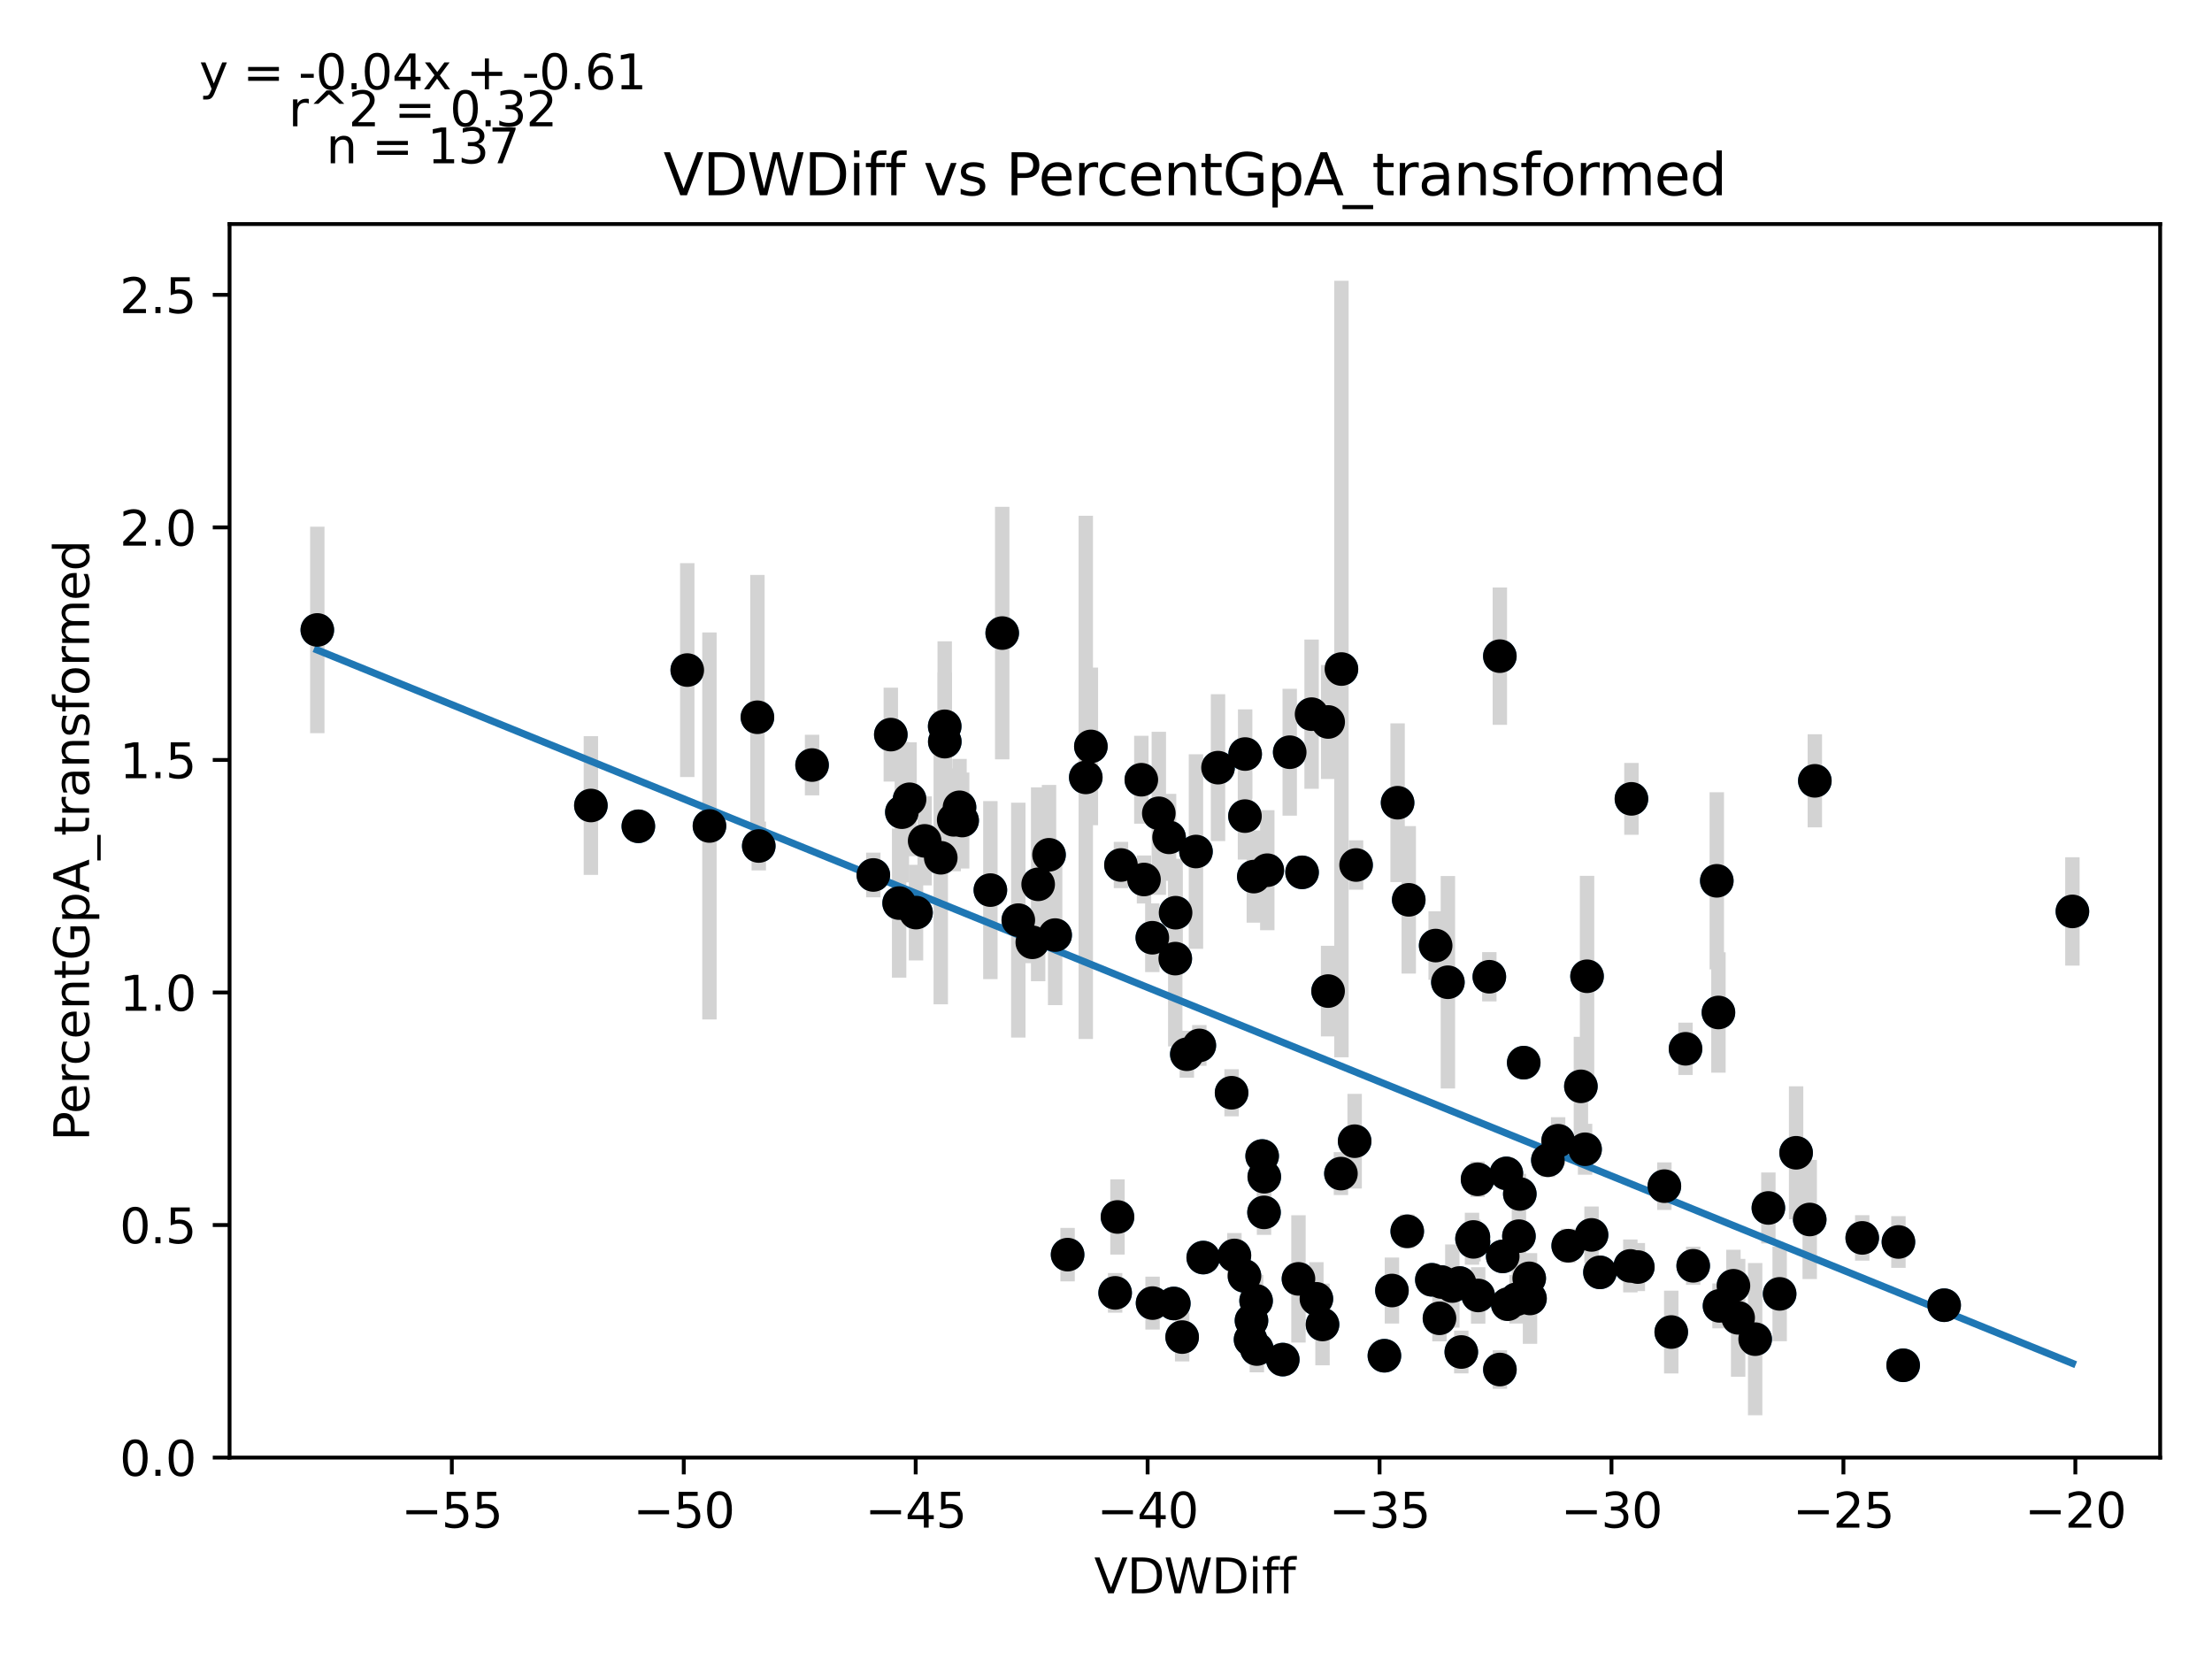 <?xml version="1.0" encoding="utf-8" standalone="no"?>
<!DOCTYPE svg PUBLIC "-//W3C//DTD SVG 1.1//EN"
  "http://www.w3.org/Graphics/SVG/1.1/DTD/svg11.dtd">
<svg xmlns:xlink="http://www.w3.org/1999/xlink" width="460.8pt" height="345.6pt" viewBox="0 0 460.8 345.6" xmlns="http://www.w3.org/2000/svg" version="1.1">
 <defs>
  <style type="text/css">*{stroke-linejoin: round; stroke-linecap: butt}</style>
 </defs>
 <g id="figure_1">
  <g id="patch_1">
   <path d="M 0 345.6 
L 460.8 345.6 
L 460.8 0 
L 0 0 
z
" style="fill: #ffffff"/>
  </g>
  <g id="axes_1">
   <g id="patch_2">
    <path d="M 47.821 303.64 
L 450 303.64 
L 450 46.676 
L 47.821 46.676 
z
" style="fill: #ffffff"/>
   </g>
   <g id="PathCollection_1">
    <defs>
     <path id="m731f82a8d7" d="M 0 3 
C 0.796 3 1.559 2.684 2.121 2.121 
C 2.684 1.559 3 0.796 3 0 
C 3 -0.796 2.684 -1.559 2.121 -2.121 
C 1.559 -2.684 0.796 -3 0 -3 
C -0.796 -3 -1.559 -2.684 -2.121 -2.121 
C -2.684 -1.559 -3 -0.796 -3 0 
C -3 0.796 -2.684 1.559 -2.121 2.121 
C -1.559 2.684 -0.796 3 0 3 
z
" style="stroke: #1f77b4"/>
    </defs>
    <g clip-path="url(#p75f45cb725)">
     <use xlink:href="#m731f82a8d7" x="66.102" y="131.229" style="fill: #1f77b4; stroke: #1f77b4"/>
     <use xlink:href="#m731f82a8d7" x="147.793" y="172.065" style="fill: #1f77b4; stroke: #1f77b4"/>
     <use xlink:href="#m731f82a8d7" x="132.979" y="172.131" style="fill: #1f77b4; stroke: #1f77b4"/>
     <use xlink:href="#m731f82a8d7" x="157.786" y="149.418" style="fill: #1f77b4; stroke: #1f77b4"/>
     <use xlink:href="#m731f82a8d7" x="187.305" y="188.129" style="fill: #1f77b4; stroke: #1f77b4"/>
     <use xlink:href="#m731f82a8d7" x="143.17" y="139.587" style="fill: #1f77b4; stroke: #1f77b4"/>
     <use xlink:href="#m731f82a8d7" x="123.092" y="167.801" style="fill: #1f77b4; stroke: #1f77b4"/>
     <use xlink:href="#m731f82a8d7" x="189.479" y="166.504" style="fill: #1f77b4; stroke: #1f77b4"/>
     <use xlink:href="#m731f82a8d7" x="195.98" y="178.69" style="fill: #1f77b4; stroke: #1f77b4"/>
     <use xlink:href="#m731f82a8d7" x="185.574" y="153.033" style="fill: #1f77b4; stroke: #1f77b4"/>
     <use xlink:href="#m731f82a8d7" x="187.873" y="169.193" style="fill: #1f77b4; stroke: #1f77b4"/>
     <use xlink:href="#m731f82a8d7" x="218.532" y="178.07" style="fill: #1f77b4; stroke: #1f77b4"/>
     <use xlink:href="#m731f82a8d7" x="181.934" y="182.272" style="fill: #1f77b4; stroke: #1f77b4"/>
     <use xlink:href="#m731f82a8d7" x="158.065" y="176.234" style="fill: #1f77b4; stroke: #1f77b4"/>
     <use xlink:href="#m731f82a8d7" x="244.895" y="190.133" style="fill: #1f77b4; stroke: #1f77b4"/>
     <use xlink:href="#m731f82a8d7" x="192.624" y="175.171" style="fill: #1f77b4; stroke: #1f77b4"/>
     <use xlink:href="#m731f82a8d7" x="196.82" y="154.499" style="fill: #1f77b4; stroke: #1f77b4"/>
     <use xlink:href="#m731f82a8d7" x="169.167" y="159.373" style="fill: #1f77b4; stroke: #1f77b4"/>
     <use xlink:href="#m731f82a8d7" x="238.316" y="183.215" style="fill: #1f77b4; stroke: #1f77b4"/>
     <use xlink:href="#m731f82a8d7" x="219.807" y="194.795" style="fill: #1f77b4; stroke: #1f77b4"/>
     <use xlink:href="#m731f82a8d7" x="226.188" y="161.948" style="fill: #1f77b4; stroke: #1f77b4"/>
     <use xlink:href="#m731f82a8d7" x="206.311" y="185.424" style="fill: #1f77b4; stroke: #1f77b4"/>
     <use xlink:href="#m731f82a8d7" x="199.886" y="168.178" style="fill: #1f77b4; stroke: #1f77b4"/>
     <use xlink:href="#m731f82a8d7" x="259.389" y="157.082" style="fill: #1f77b4; stroke: #1f77b4"/>
     <use xlink:href="#m731f82a8d7" x="244.828" y="199.698" style="fill: #1f77b4; stroke: #1f77b4"/>
     <use xlink:href="#m731f82a8d7" x="247.236" y="219.62" style="fill: #1f77b4; stroke: #1f77b4"/>
     <use xlink:href="#m731f82a8d7" x="198.675" y="170.786" style="fill: #1f77b4; stroke: #1f77b4"/>
     <use xlink:href="#m731f82a8d7" x="200.435" y="170.935" style="fill: #1f77b4; stroke: #1f77b4"/>
     <use xlink:href="#m731f82a8d7" x="262.931" y="240.819" style="fill: #1f77b4; stroke: #1f77b4"/>
     <use xlink:href="#m731f82a8d7" x="237.76" y="162.432" style="fill: #1f77b4; stroke: #1f77b4"/>
     <use xlink:href="#m731f82a8d7" x="196.8" y="151.303" style="fill: #1f77b4; stroke: #1f77b4"/>
     <use xlink:href="#m731f82a8d7" x="222.4" y="261.365" style="fill: #1f77b4; stroke: #1f77b4"/>
     <use xlink:href="#m731f82a8d7" x="190.822" y="190.113" style="fill: #1f77b4; stroke: #1f77b4"/>
     <use xlink:href="#m731f82a8d7" x="212.131" y="191.683" style="fill: #1f77b4; stroke: #1f77b4"/>
     <use xlink:href="#m731f82a8d7" x="298.282" y="266.605" style="fill: #1f77b4; stroke: #1f77b4"/>
     <use xlink:href="#m731f82a8d7" x="216.267" y="184.219" style="fill: #1f77b4; stroke: #1f77b4"/>
     <use xlink:href="#m731f82a8d7" x="208.781" y="131.88" style="fill: #1f77b4; stroke: #1f77b4"/>
     <use xlink:href="#m731f82a8d7" x="291.145" y="167.221" style="fill: #1f77b4; stroke: #1f77b4"/>
     <use xlink:href="#m731f82a8d7" x="268.67" y="156.699" style="fill: #1f77b4; stroke: #1f77b4"/>
     <use xlink:href="#m731f82a8d7" x="243.541" y="174.437" style="fill: #1f77b4; stroke: #1f77b4"/>
     <use xlink:href="#m731f82a8d7" x="227.249" y="155.494" style="fill: #1f77b4; stroke: #1f77b4"/>
     <use xlink:href="#m731f82a8d7" x="270.494" y="266.413" style="fill: #1f77b4; stroke: #1f77b4"/>
     <use xlink:href="#m731f82a8d7" x="249.143" y="177.389" style="fill: #1f77b4; stroke: #1f77b4"/>
     <use xlink:href="#m731f82a8d7" x="263.372" y="245.136" style="fill: #1f77b4; stroke: #1f77b4"/>
     <use xlink:href="#m731f82a8d7" x="293.155" y="256.507" style="fill: #1f77b4; stroke: #1f77b4"/>
     <use xlink:href="#m731f82a8d7" x="240.102" y="271.459" style="fill: #1f77b4; stroke: #1f77b4"/>
     <use xlink:href="#m731f82a8d7" x="241.403" y="169.427" style="fill: #1f77b4; stroke: #1f77b4"/>
     <use xlink:href="#m731f82a8d7" x="233.517" y="180.198" style="fill: #1f77b4; stroke: #1f77b4"/>
     <use xlink:href="#m731f82a8d7" x="250.654" y="261.974" style="fill: #1f77b4; stroke: #1f77b4"/>
     <use xlink:href="#m731f82a8d7" x="282.497" y="180.198" style="fill: #1f77b4; stroke: #1f77b4"/>
     <use xlink:href="#m731f82a8d7" x="259.349" y="170.011" style="fill: #1f77b4; stroke: #1f77b4"/>
     <use xlink:href="#m731f82a8d7" x="261.192" y="182.611" style="fill: #1f77b4; stroke: #1f77b4"/>
     <use xlink:href="#m731f82a8d7" x="232.304" y="269.329" style="fill: #1f77b4; stroke: #1f77b4"/>
     <use xlink:href="#m731f82a8d7" x="253.736" y="159.915" style="fill: #1f77b4; stroke: #1f77b4"/>
     <use xlink:href="#m731f82a8d7" x="261.668" y="270.981" style="fill: #1f77b4; stroke: #1f77b4"/>
     <use xlink:href="#m731f82a8d7" x="257.151" y="261.535" style="fill: #1f77b4; stroke: #1f77b4"/>
     <use xlink:href="#m731f82a8d7" x="276.682" y="150.4" style="fill: #1f77b4; stroke: #1f77b4"/>
     <use xlink:href="#m731f82a8d7" x="260.512" y="279.06" style="fill: #1f77b4; stroke: #1f77b4"/>
     <use xlink:href="#m731f82a8d7" x="282.197" y="237.732" style="fill: #1f77b4; stroke: #1f77b4"/>
     <use xlink:href="#m731f82a8d7" x="267.227" y="283.227" style="fill: #1f77b4; stroke: #1f77b4"/>
     <use xlink:href="#m731f82a8d7" x="279.447" y="139.374" style="fill: #1f77b4; stroke: #1f77b4"/>
     <use xlink:href="#m731f82a8d7" x="315.92" y="270.656" style="fill: #1f77b4; stroke: #1f77b4"/>
     <use xlink:href="#m731f82a8d7" x="307.93" y="269.869" style="fill: #1f77b4; stroke: #1f77b4"/>
     <use xlink:href="#m731f82a8d7" x="289.965" y="268.838" style="fill: #1f77b4; stroke: #1f77b4"/>
     <use xlink:href="#m731f82a8d7" x="263.318" y="252.563" style="fill: #1f77b4; stroke: #1f77b4"/>
     <use xlink:href="#m731f82a8d7" x="374.163" y="240.146" style="fill: #1f77b4; stroke: #1f77b4"/>
     <use xlink:href="#m731f82a8d7" x="240.05" y="195.347" style="fill: #1f77b4; stroke: #1f77b4"/>
     <use xlink:href="#m731f82a8d7" x="249.842" y="217.782" style="fill: #1f77b4; stroke: #1f77b4"/>
     <use xlink:href="#m731f82a8d7" x="306.953" y="258.705" style="fill: #1f77b4; stroke: #1f77b4"/>
     <use xlink:href="#m731f82a8d7" x="232.794" y="253.516" style="fill: #1f77b4; stroke: #1f77b4"/>
     <use xlink:href="#m731f82a8d7" x="244.527" y="271.54" style="fill: #1f77b4; stroke: #1f77b4"/>
     <use xlink:href="#m731f82a8d7" x="261.828" y="281.03" style="fill: #1f77b4; stroke: #1f77b4"/>
     <use xlink:href="#m731f82a8d7" x="352.725" y="263.69" style="fill: #1f77b4; stroke: #1f77b4"/>
     <use xlink:href="#m731f82a8d7" x="271.247" y="181.725" style="fill: #1f77b4; stroke: #1f77b4"/>
     <use xlink:href="#m731f82a8d7" x="301.622" y="204.619" style="fill: #1f77b4; stroke: #1f77b4"/>
     <use xlink:href="#m731f82a8d7" x="310.255" y="203.474" style="fill: #1f77b4; stroke: #1f77b4"/>
     <use xlink:href="#m731f82a8d7" x="276.664" y="206.459" style="fill: #1f77b4; stroke: #1f77b4"/>
     <use xlink:href="#m731f82a8d7" x="318.727" y="270.493" style="fill: #1f77b4; stroke: #1f77b4"/>
     <use xlink:href="#m731f82a8d7" x="318.566" y="266.3" style="fill: #1f77b4; stroke: #1f77b4"/>
     <use xlink:href="#m731f82a8d7" x="246.263" y="278.537" style="fill: #1f77b4; stroke: #1f77b4"/>
     <use xlink:href="#m731f82a8d7" x="215.049" y="196.298" style="fill: #1f77b4; stroke: #1f77b4"/>
     <use xlink:href="#m731f82a8d7" x="273.228" y="148.772" style="fill: #1f77b4; stroke: #1f77b4"/>
     <use xlink:href="#m731f82a8d7" x="274.228" y="270.569" style="fill: #1f77b4; stroke: #1f77b4"/>
     <use xlink:href="#m731f82a8d7" x="279.34" y="244.483" style="fill: #1f77b4; stroke: #1f77b4"/>
     <use xlink:href="#m731f82a8d7" x="357.982" y="210.918" style="fill: #1f77b4; stroke: #1f77b4"/>
     <use xlink:href="#m731f82a8d7" x="316.605" y="248.725" style="fill: #1f77b4; stroke: #1f77b4"/>
     <use xlink:href="#m731f82a8d7" x="346.721" y="247.099" style="fill: #1f77b4; stroke: #1f77b4"/>
     <use xlink:href="#m731f82a8d7" x="313.046" y="261.73" style="fill: #1f77b4; stroke: #1f77b4"/>
     <use xlink:href="#m731f82a8d7" x="263.999" y="181.277" style="fill: #1f77b4; stroke: #1f77b4"/>
     <use xlink:href="#m731f82a8d7" x="260.705" y="275.1" style="fill: #1f77b4; stroke: #1f77b4"/>
     <use xlink:href="#m731f82a8d7" x="357.64" y="183.491" style="fill: #1f77b4; stroke: #1f77b4"/>
     <use xlink:href="#m731f82a8d7" x="256.559" y="227.64" style="fill: #1f77b4; stroke: #1f77b4"/>
     <use xlink:href="#m731f82a8d7" x="299.867" y="274.624" style="fill: #1f77b4; stroke: #1f77b4"/>
     <use xlink:href="#m731f82a8d7" x="288.396" y="282.423" style="fill: #1f77b4; stroke: #1f77b4"/>
     <use xlink:href="#m731f82a8d7" x="330.2" y="239.414" style="fill: #1f77b4; stroke: #1f77b4"/>
     <use xlink:href="#m731f82a8d7" x="333.297" y="265.055" style="fill: #1f77b4; stroke: #1f77b4"/>
     <use xlink:href="#m731f82a8d7" x="405.002" y="271.899" style="fill: #1f77b4; stroke: #1f77b4"/>
     <use xlink:href="#m731f82a8d7" x="306.933" y="257.685" style="fill: #1f77b4; stroke: #1f77b4"/>
     <use xlink:href="#m731f82a8d7" x="312.455" y="285.3" style="fill: #1f77b4; stroke: #1f77b4"/>
     <use xlink:href="#m731f82a8d7" x="275.505" y="275.913" style="fill: #1f77b4; stroke: #1f77b4"/>
     <use xlink:href="#m731f82a8d7" x="365.633" y="278.972" style="fill: #1f77b4; stroke: #1f77b4"/>
     <use xlink:href="#m731f82a8d7" x="317.42" y="221.371" style="fill: #1f77b4; stroke: #1f77b4"/>
     <use xlink:href="#m731f82a8d7" x="299.073" y="196.978" style="fill: #1f77b4; stroke: #1f77b4"/>
     <use xlink:href="#m731f82a8d7" x="339.631" y="263.716" style="fill: #1f77b4; stroke: #1f77b4"/>
     <use xlink:href="#m731f82a8d7" x="324.588" y="237.636" style="fill: #1f77b4; stroke: #1f77b4"/>
     <use xlink:href="#m731f82a8d7" x="259.242" y="265.796" style="fill: #1f77b4; stroke: #1f77b4"/>
     <use xlink:href="#m731f82a8d7" x="329.329" y="226.303" style="fill: #1f77b4; stroke: #1f77b4"/>
     <use xlink:href="#m731f82a8d7" x="307.802" y="245.67" style="fill: #1f77b4; stroke: #1f77b4"/>
     <use xlink:href="#m731f82a8d7" x="293.468" y="187.451" style="fill: #1f77b4; stroke: #1f77b4"/>
     <use xlink:href="#m731f82a8d7" x="351.125" y="218.485" style="fill: #1f77b4; stroke: #1f77b4"/>
     <use xlink:href="#m731f82a8d7" x="302.545" y="267.902" style="fill: #1f77b4; stroke: #1f77b4"/>
     <use xlink:href="#m731f82a8d7" x="362.087" y="274.528" style="fill: #1f77b4; stroke: #1f77b4"/>
     <use xlink:href="#m731f82a8d7" x="341.187" y="263.952" style="fill: #1f77b4; stroke: #1f77b4"/>
     <use xlink:href="#m731f82a8d7" x="306.647" y="258.057" style="fill: #1f77b4; stroke: #1f77b4"/>
     <use xlink:href="#m731f82a8d7" x="368.385" y="251.638" style="fill: #1f77b4; stroke: #1f77b4"/>
     <use xlink:href="#m731f82a8d7" x="322.449" y="241.69" style="fill: #1f77b4; stroke: #1f77b4"/>
     <use xlink:href="#m731f82a8d7" x="326.687" y="259.511" style="fill: #1f77b4; stroke: #1f77b4"/>
     <use xlink:href="#m731f82a8d7" x="313.803" y="244.438" style="fill: #1f77b4; stroke: #1f77b4"/>
     <use xlink:href="#m731f82a8d7" x="316.42" y="257.518" style="fill: #1f77b4; stroke: #1f77b4"/>
     <use xlink:href="#m731f82a8d7" x="314.094" y="271.684" style="fill: #1f77b4; stroke: #1f77b4"/>
     <use xlink:href="#m731f82a8d7" x="358.206" y="272.035" style="fill: #1f77b4; stroke: #1f77b4"/>
     <use xlink:href="#m731f82a8d7" x="304.053" y="267.274" style="fill: #1f77b4; stroke: #1f77b4"/>
     <use xlink:href="#m731f82a8d7" x="304.414" y="281.648" style="fill: #1f77b4; stroke: #1f77b4"/>
     <use xlink:href="#m731f82a8d7" x="348.152" y="277.489" style="fill: #1f77b4; stroke: #1f77b4"/>
     <use xlink:href="#m731f82a8d7" x="387.937" y="257.877" style="fill: #1f77b4; stroke: #1f77b4"/>
     <use xlink:href="#m731f82a8d7" x="339.858" y="166.416" style="fill: #1f77b4; stroke: #1f77b4"/>
     <use xlink:href="#m731f82a8d7" x="378.065" y="162.662" style="fill: #1f77b4; stroke: #1f77b4"/>
     <use xlink:href="#m731f82a8d7" x="370.733" y="269.539" style="fill: #1f77b4; stroke: #1f77b4"/>
     <use xlink:href="#m731f82a8d7" x="396.464" y="284.416" style="fill: #1f77b4; stroke: #1f77b4"/>
     <use xlink:href="#m731f82a8d7" x="312.446" y="136.688" style="fill: #1f77b4; stroke: #1f77b4"/>
     <use xlink:href="#m731f82a8d7" x="331.547" y="257.254" style="fill: #1f77b4; stroke: #1f77b4"/>
     <use xlink:href="#m731f82a8d7" x="300.31" y="267.076" style="fill: #1f77b4; stroke: #1f77b4"/>
     <use xlink:href="#m731f82a8d7" x="395.478" y="258.727" style="fill: #1f77b4; stroke: #1f77b4"/>
     <use xlink:href="#m731f82a8d7" x="376.998" y="254.043" style="fill: #1f77b4; stroke: #1f77b4"/>
     <use xlink:href="#m731f82a8d7" x="330.61" y="203.374" style="fill: #1f77b4; stroke: #1f77b4"/>
     <use xlink:href="#m731f82a8d7" x="361.107" y="267.85" style="fill: #1f77b4; stroke: #1f77b4"/>
     <use xlink:href="#m731f82a8d7" x="431.719" y="189.864" style="fill: #1f77b4; stroke: #1f77b4"/>
    </g>
   </g>
   <g id="matplotlib.axis_1">
    <g id="xtick_1">
     <g id="line2d_1">
      <defs>
       <path id="maa04bda252" d="M 0 0 
L 0 3.5 
" style="stroke: #000000; stroke-width: 0.8"/>
      </defs>
      <g>
       <use xlink:href="#maa04bda252" x="94.123" y="303.64" style="stroke: #000000; stroke-width: 0.8"/>
      </g>
     </g>
     <g id="text_1">
      <!-- −55 -->
      <g transform="translate(83.571 318.238)scale(0.1 -0.1)">
       <defs>
        <path id="DejaVuSans-2212" d="M 678 2272 
L 4684 2272 
L 4684 1741 
L 678 1741 
L 678 2272 
z
" transform="scale(0.016)"/>
        <path id="DejaVuSans-35" d="M 691 4666 
L 3169 4666 
L 3169 4134 
L 1269 4134 
L 1269 2991 
Q 1406 3038 1543 3061 
Q 1681 3084 1819 3084 
Q 2600 3084 3056 2656 
Q 3513 2228 3513 1497 
Q 3513 744 3044 326 
Q 2575 -91 1722 -91 
Q 1428 -91 1123 -41 
Q 819 9 494 109 
L 494 744 
Q 775 591 1075 516 
Q 1375 441 1709 441 
Q 2250 441 2565 725 
Q 2881 1009 2881 1497 
Q 2881 1984 2565 2268 
Q 2250 2553 1709 2553 
Q 1456 2553 1204 2497 
Q 953 2441 691 2322 
L 691 4666 
z
" transform="scale(0.016)"/>
       </defs>
       <use xlink:href="#DejaVuSans-2212"/>
       <use xlink:href="#DejaVuSans-35" x="83.789"/>
       <use xlink:href="#DejaVuSans-35" x="147.412"/>
      </g>
     </g>
    </g>
    <g id="xtick_2">
     <g id="line2d_2">
      <g>
       <use xlink:href="#maa04bda252" x="142.439" y="303.64" style="stroke: #000000; stroke-width: 0.8"/>
      </g>
     </g>
     <g id="text_2">
      <!-- −50 -->
      <g transform="translate(131.887 318.238)scale(0.1 -0.1)">
       <defs>
        <path id="DejaVuSans-30" d="M 2034 4250 
Q 1547 4250 1301 3770 
Q 1056 3291 1056 2328 
Q 1056 1369 1301 889 
Q 1547 409 2034 409 
Q 2525 409 2770 889 
Q 3016 1369 3016 2328 
Q 3016 3291 2770 3770 
Q 2525 4250 2034 4250 
z
M 2034 4750 
Q 2819 4750 3233 4129 
Q 3647 3509 3647 2328 
Q 3647 1150 3233 529 
Q 2819 -91 2034 -91 
Q 1250 -91 836 529 
Q 422 1150 422 2328 
Q 422 3509 836 4129 
Q 1250 4750 2034 4750 
z
" transform="scale(0.016)"/>
       </defs>
       <use xlink:href="#DejaVuSans-2212"/>
       <use xlink:href="#DejaVuSans-35" x="83.789"/>
       <use xlink:href="#DejaVuSans-30" x="147.412"/>
      </g>
     </g>
    </g>
    <g id="xtick_3">
     <g id="line2d_3">
      <g>
       <use xlink:href="#maa04bda252" x="190.755" y="303.64" style="stroke: #000000; stroke-width: 0.8"/>
      </g>
     </g>
     <g id="text_3">
      <!-- −45 -->
      <g transform="translate(180.203 318.238)scale(0.1 -0.1)">
       <defs>
        <path id="DejaVuSans-34" d="M 2419 4116 
L 825 1625 
L 2419 1625 
L 2419 4116 
z
M 2253 4666 
L 3047 4666 
L 3047 1625 
L 3713 1625 
L 3713 1100 
L 3047 1100 
L 3047 0 
L 2419 0 
L 2419 1100 
L 313 1100 
L 313 1709 
L 2253 4666 
z
" transform="scale(0.016)"/>
       </defs>
       <use xlink:href="#DejaVuSans-2212"/>
       <use xlink:href="#DejaVuSans-34" x="83.789"/>
       <use xlink:href="#DejaVuSans-35" x="147.412"/>
      </g>
     </g>
    </g>
    <g id="xtick_4">
     <g id="line2d_4">
      <g>
       <use xlink:href="#maa04bda252" x="239.071" y="303.64" style="stroke: #000000; stroke-width: 0.8"/>
      </g>
     </g>
     <g id="text_4">
      <!-- −40 -->
      <g transform="translate(228.518 318.238)scale(0.1 -0.1)">
       <use xlink:href="#DejaVuSans-2212"/>
       <use xlink:href="#DejaVuSans-34" x="83.789"/>
       <use xlink:href="#DejaVuSans-30" x="147.412"/>
      </g>
     </g>
    </g>
    <g id="xtick_5">
     <g id="line2d_5">
      <g>
       <use xlink:href="#maa04bda252" x="287.386" y="303.64" style="stroke: #000000; stroke-width: 0.8"/>
      </g>
     </g>
     <g id="text_5">
      <!-- −35 -->
      <g transform="translate(276.834 318.238)scale(0.1 -0.1)">
       <defs>
        <path id="DejaVuSans-33" d="M 2597 2516 
Q 3050 2419 3304 2112 
Q 3559 1806 3559 1356 
Q 3559 666 3084 287 
Q 2609 -91 1734 -91 
Q 1441 -91 1130 -33 
Q 819 25 488 141 
L 488 750 
Q 750 597 1062 519 
Q 1375 441 1716 441 
Q 2309 441 2620 675 
Q 2931 909 2931 1356 
Q 2931 1769 2642 2001 
Q 2353 2234 1838 2234 
L 1294 2234 
L 1294 2753 
L 1863 2753 
Q 2328 2753 2575 2939 
Q 2822 3125 2822 3475 
Q 2822 3834 2567 4026 
Q 2313 4219 1838 4219 
Q 1578 4219 1281 4162 
Q 984 4106 628 3988 
L 628 4550 
Q 988 4650 1302 4700 
Q 1616 4750 1894 4750 
Q 2613 4750 3031 4423 
Q 3450 4097 3450 3541 
Q 3450 3153 3228 2886 
Q 3006 2619 2597 2516 
z
" transform="scale(0.016)"/>
       </defs>
       <use xlink:href="#DejaVuSans-2212"/>
       <use xlink:href="#DejaVuSans-33" x="83.789"/>
       <use xlink:href="#DejaVuSans-35" x="147.412"/>
      </g>
     </g>
    </g>
    <g id="xtick_6">
     <g id="line2d_6">
      <g>
       <use xlink:href="#maa04bda252" x="335.702" y="303.64" style="stroke: #000000; stroke-width: 0.8"/>
      </g>
     </g>
     <g id="text_6">
      <!-- −30 -->
      <g transform="translate(325.15 318.238)scale(0.1 -0.1)">
       <use xlink:href="#DejaVuSans-2212"/>
       <use xlink:href="#DejaVuSans-33" x="83.789"/>
       <use xlink:href="#DejaVuSans-30" x="147.412"/>
      </g>
     </g>
    </g>
    <g id="xtick_7">
     <g id="line2d_7">
      <g>
       <use xlink:href="#maa04bda252" x="384.018" y="303.64" style="stroke: #000000; stroke-width: 0.8"/>
      </g>
     </g>
     <g id="text_7">
      <!-- −25 -->
      <g transform="translate(373.466 318.238)scale(0.1 -0.1)">
       <defs>
        <path id="DejaVuSans-32" d="M 1228 531 
L 3431 531 
L 3431 0 
L 469 0 
L 469 531 
Q 828 903 1448 1529 
Q 2069 2156 2228 2338 
Q 2531 2678 2651 2914 
Q 2772 3150 2772 3378 
Q 2772 3750 2511 3984 
Q 2250 4219 1831 4219 
Q 1534 4219 1204 4116 
Q 875 4013 500 3803 
L 500 4441 
Q 881 4594 1212 4672 
Q 1544 4750 1819 4750 
Q 2544 4750 2975 4387 
Q 3406 4025 3406 3419 
Q 3406 3131 3298 2873 
Q 3191 2616 2906 2266 
Q 2828 2175 2409 1742 
Q 1991 1309 1228 531 
z
" transform="scale(0.016)"/>
       </defs>
       <use xlink:href="#DejaVuSans-2212"/>
       <use xlink:href="#DejaVuSans-32" x="83.789"/>
       <use xlink:href="#DejaVuSans-35" x="147.412"/>
      </g>
     </g>
    </g>
    <g id="xtick_8">
     <g id="line2d_8">
      <g>
       <use xlink:href="#maa04bda252" x="432.334" y="303.64" style="stroke: #000000; stroke-width: 0.8"/>
      </g>
     </g>
     <g id="text_8">
      <!-- −20 -->
      <g transform="translate(421.781 318.238)scale(0.1 -0.1)">
       <use xlink:href="#DejaVuSans-2212"/>
       <use xlink:href="#DejaVuSans-32" x="83.789"/>
       <use xlink:href="#DejaVuSans-30" x="147.412"/>
      </g>
     </g>
    </g>
    <g id="text_9">
     <!-- VDWDiff -->
     <g transform="translate(227.937 331.917)scale(0.1 -0.1)">
      <defs>
       <path id="DejaVuSans-56" d="M 1831 0 
L 50 4666 
L 709 4666 
L 2188 738 
L 3669 4666 
L 4325 4666 
L 2547 0 
L 1831 0 
z
" transform="scale(0.016)"/>
       <path id="DejaVuSans-44" d="M 1259 4147 
L 1259 519 
L 2022 519 
Q 2988 519 3436 956 
Q 3884 1394 3884 2338 
Q 3884 3275 3436 3711 
Q 2988 4147 2022 4147 
L 1259 4147 
z
M 628 4666 
L 1925 4666 
Q 3281 4666 3915 4102 
Q 4550 3538 4550 2338 
Q 4550 1131 3912 565 
Q 3275 0 1925 0 
L 628 0 
L 628 4666 
z
" transform="scale(0.016)"/>
       <path id="DejaVuSans-57" d="M 213 4666 
L 850 4666 
L 1831 722 
L 2809 4666 
L 3519 4666 
L 4500 722 
L 5478 4666 
L 6119 4666 
L 4947 0 
L 4153 0 
L 3169 4050 
L 2175 0 
L 1381 0 
L 213 4666 
z
" transform="scale(0.016)"/>
       <path id="DejaVuSans-69" d="M 603 3500 
L 1178 3500 
L 1178 0 
L 603 0 
L 603 3500 
z
M 603 4863 
L 1178 4863 
L 1178 4134 
L 603 4134 
L 603 4863 
z
" transform="scale(0.016)"/>
       <path id="DejaVuSans-66" d="M 2375 4863 
L 2375 4384 
L 1825 4384 
Q 1516 4384 1395 4259 
Q 1275 4134 1275 3809 
L 1275 3500 
L 2222 3500 
L 2222 3053 
L 1275 3053 
L 1275 0 
L 697 0 
L 697 3053 
L 147 3053 
L 147 3500 
L 697 3500 
L 697 3744 
Q 697 4328 969 4595 
Q 1241 4863 1831 4863 
L 2375 4863 
z
" transform="scale(0.016)"/>
      </defs>
      <use xlink:href="#DejaVuSans-56"/>
      <use xlink:href="#DejaVuSans-44" x="68.408"/>
      <use xlink:href="#DejaVuSans-57" x="145.41"/>
      <use xlink:href="#DejaVuSans-44" x="244.287"/>
      <use xlink:href="#DejaVuSans-69" x="321.289"/>
      <use xlink:href="#DejaVuSans-66" x="349.072"/>
      <use xlink:href="#DejaVuSans-66" x="384.277"/>
     </g>
    </g>
   </g>
   <g id="matplotlib.axis_2">
    <g id="ytick_1">
     <g id="line2d_9">
      <defs>
       <path id="m3860fc1ca8" d="M 0 0 
L -3.5 0 
" style="stroke: #000000; stroke-width: 0.8"/>
      </defs>
      <g>
       <use xlink:href="#m3860fc1ca8" x="47.821" y="303.64" style="stroke: #000000; stroke-width: 0.8"/>
      </g>
     </g>
     <g id="text_10">
      <!-- 0.0 -->
      <g transform="translate(24.918 307.439)scale(0.1 -0.1)">
       <defs>
        <path id="DejaVuSans-2e" d="M 684 794 
L 1344 794 
L 1344 0 
L 684 0 
L 684 794 
z
" transform="scale(0.016)"/>
       </defs>
       <use xlink:href="#DejaVuSans-30"/>
       <use xlink:href="#DejaVuSans-2e" x="63.623"/>
       <use xlink:href="#DejaVuSans-30" x="95.41"/>
      </g>
     </g>
    </g>
    <g id="ytick_2">
     <g id="line2d_10">
      <g>
       <use xlink:href="#m3860fc1ca8" x="47.821" y="255.197" style="stroke: #000000; stroke-width: 0.8"/>
      </g>
     </g>
     <g id="text_11">
      <!-- 0.5 -->
      <g transform="translate(24.918 258.996)scale(0.1 -0.1)">
       <use xlink:href="#DejaVuSans-30"/>
       <use xlink:href="#DejaVuSans-2e" x="63.623"/>
       <use xlink:href="#DejaVuSans-35" x="95.41"/>
      </g>
     </g>
    </g>
    <g id="ytick_3">
     <g id="line2d_11">
      <g>
       <use xlink:href="#m3860fc1ca8" x="47.821" y="206.754" style="stroke: #000000; stroke-width: 0.8"/>
      </g>
     </g>
     <g id="text_12">
      <!-- 1.0 -->
      <g transform="translate(24.918 210.553)scale(0.1 -0.1)">
       <defs>
        <path id="DejaVuSans-31" d="M 794 531 
L 1825 531 
L 1825 4091 
L 703 3866 
L 703 4441 
L 1819 4666 
L 2450 4666 
L 2450 531 
L 3481 531 
L 3481 0 
L 794 0 
L 794 531 
z
" transform="scale(0.016)"/>
       </defs>
       <use xlink:href="#DejaVuSans-31"/>
       <use xlink:href="#DejaVuSans-2e" x="63.623"/>
       <use xlink:href="#DejaVuSans-30" x="95.41"/>
      </g>
     </g>
    </g>
    <g id="ytick_4">
     <g id="line2d_12">
      <g>
       <use xlink:href="#m3860fc1ca8" x="47.821" y="158.31" style="stroke: #000000; stroke-width: 0.8"/>
      </g>
     </g>
     <g id="text_13">
      <!-- 1.5 -->
      <g transform="translate(24.918 162.11)scale(0.1 -0.1)">
       <use xlink:href="#DejaVuSans-31"/>
       <use xlink:href="#DejaVuSans-2e" x="63.623"/>
       <use xlink:href="#DejaVuSans-35" x="95.41"/>
      </g>
     </g>
    </g>
    <g id="ytick_5">
     <g id="line2d_13">
      <g>
       <use xlink:href="#m3860fc1ca8" x="47.821" y="109.867" style="stroke: #000000; stroke-width: 0.8"/>
      </g>
     </g>
     <g id="text_14">
      <!-- 2.0 -->
      <g transform="translate(24.918 113.666)scale(0.1 -0.1)">
       <use xlink:href="#DejaVuSans-32"/>
       <use xlink:href="#DejaVuSans-2e" x="63.623"/>
       <use xlink:href="#DejaVuSans-30" x="95.41"/>
      </g>
     </g>
    </g>
    <g id="ytick_6">
     <g id="line2d_14">
      <g>
       <use xlink:href="#m3860fc1ca8" x="47.821" y="61.424" style="stroke: #000000; stroke-width: 0.8"/>
      </g>
     </g>
     <g id="text_15">
      <!-- 2.5 -->
      <g transform="translate(24.918 65.223)scale(0.1 -0.1)">
       <use xlink:href="#DejaVuSans-32"/>
       <use xlink:href="#DejaVuSans-2e" x="63.623"/>
       <use xlink:href="#DejaVuSans-35" x="95.41"/>
      </g>
     </g>
    </g>
    <g id="text_16">
     <!-- PercentGpA_transformed -->
     <g transform="translate(18.56 237.696)rotate(-90)scale(0.1 -0.1)">
      <defs>
       <path id="DejaVuSans-50" d="M 1259 4147 
L 1259 2394 
L 2053 2394 
Q 2494 2394 2734 2622 
Q 2975 2850 2975 3272 
Q 2975 3691 2734 3919 
Q 2494 4147 2053 4147 
L 1259 4147 
z
M 628 4666 
L 2053 4666 
Q 2838 4666 3239 4311 
Q 3641 3956 3641 3272 
Q 3641 2581 3239 2228 
Q 2838 1875 2053 1875 
L 1259 1875 
L 1259 0 
L 628 0 
L 628 4666 
z
" transform="scale(0.016)"/>
       <path id="DejaVuSans-65" d="M 3597 1894 
L 3597 1613 
L 953 1613 
Q 991 1019 1311 708 
Q 1631 397 2203 397 
Q 2534 397 2845 478 
Q 3156 559 3463 722 
L 3463 178 
Q 3153 47 2828 -22 
Q 2503 -91 2169 -91 
Q 1331 -91 842 396 
Q 353 884 353 1716 
Q 353 2575 817 3079 
Q 1281 3584 2069 3584 
Q 2775 3584 3186 3129 
Q 3597 2675 3597 1894 
z
M 3022 2063 
Q 3016 2534 2758 2815 
Q 2500 3097 2075 3097 
Q 1594 3097 1305 2825 
Q 1016 2553 972 2059 
L 3022 2063 
z
" transform="scale(0.016)"/>
       <path id="DejaVuSans-72" d="M 2631 2963 
Q 2534 3019 2420 3045 
Q 2306 3072 2169 3072 
Q 1681 3072 1420 2755 
Q 1159 2438 1159 1844 
L 1159 0 
L 581 0 
L 581 3500 
L 1159 3500 
L 1159 2956 
Q 1341 3275 1631 3429 
Q 1922 3584 2338 3584 
Q 2397 3584 2469 3576 
Q 2541 3569 2628 3553 
L 2631 2963 
z
" transform="scale(0.016)"/>
       <path id="DejaVuSans-63" d="M 3122 3366 
L 3122 2828 
Q 2878 2963 2633 3030 
Q 2388 3097 2138 3097 
Q 1578 3097 1268 2742 
Q 959 2388 959 1747 
Q 959 1106 1268 751 
Q 1578 397 2138 397 
Q 2388 397 2633 464 
Q 2878 531 3122 666 
L 3122 134 
Q 2881 22 2623 -34 
Q 2366 -91 2075 -91 
Q 1284 -91 818 406 
Q 353 903 353 1747 
Q 353 2603 823 3093 
Q 1294 3584 2113 3584 
Q 2378 3584 2631 3529 
Q 2884 3475 3122 3366 
z
" transform="scale(0.016)"/>
       <path id="DejaVuSans-6e" d="M 3513 2113 
L 3513 0 
L 2938 0 
L 2938 2094 
Q 2938 2591 2744 2837 
Q 2550 3084 2163 3084 
Q 1697 3084 1428 2787 
Q 1159 2491 1159 1978 
L 1159 0 
L 581 0 
L 581 3500 
L 1159 3500 
L 1159 2956 
Q 1366 3272 1645 3428 
Q 1925 3584 2291 3584 
Q 2894 3584 3203 3211 
Q 3513 2838 3513 2113 
z
" transform="scale(0.016)"/>
       <path id="DejaVuSans-74" d="M 1172 4494 
L 1172 3500 
L 2356 3500 
L 2356 3053 
L 1172 3053 
L 1172 1153 
Q 1172 725 1289 603 
Q 1406 481 1766 481 
L 2356 481 
L 2356 0 
L 1766 0 
Q 1100 0 847 248 
Q 594 497 594 1153 
L 594 3053 
L 172 3053 
L 172 3500 
L 594 3500 
L 594 4494 
L 1172 4494 
z
" transform="scale(0.016)"/>
       <path id="DejaVuSans-47" d="M 3809 666 
L 3809 1919 
L 2778 1919 
L 2778 2438 
L 4434 2438 
L 4434 434 
Q 4069 175 3628 42 
Q 3188 -91 2688 -91 
Q 1594 -91 976 548 
Q 359 1188 359 2328 
Q 359 3472 976 4111 
Q 1594 4750 2688 4750 
Q 3144 4750 3555 4637 
Q 3966 4525 4313 4306 
L 4313 3634 
Q 3963 3931 3569 4081 
Q 3175 4231 2741 4231 
Q 1884 4231 1454 3753 
Q 1025 3275 1025 2328 
Q 1025 1384 1454 906 
Q 1884 428 2741 428 
Q 3075 428 3337 486 
Q 3600 544 3809 666 
z
" transform="scale(0.016)"/>
       <path id="DejaVuSans-70" d="M 1159 525 
L 1159 -1331 
L 581 -1331 
L 581 3500 
L 1159 3500 
L 1159 2969 
Q 1341 3281 1617 3432 
Q 1894 3584 2278 3584 
Q 2916 3584 3314 3078 
Q 3713 2572 3713 1747 
Q 3713 922 3314 415 
Q 2916 -91 2278 -91 
Q 1894 -91 1617 61 
Q 1341 213 1159 525 
z
M 3116 1747 
Q 3116 2381 2855 2742 
Q 2594 3103 2138 3103 
Q 1681 3103 1420 2742 
Q 1159 2381 1159 1747 
Q 1159 1113 1420 752 
Q 1681 391 2138 391 
Q 2594 391 2855 752 
Q 3116 1113 3116 1747 
z
" transform="scale(0.016)"/>
       <path id="DejaVuSans-41" d="M 2188 4044 
L 1331 1722 
L 3047 1722 
L 2188 4044 
z
M 1831 4666 
L 2547 4666 
L 4325 0 
L 3669 0 
L 3244 1197 
L 1141 1197 
L 716 0 
L 50 0 
L 1831 4666 
z
" transform="scale(0.016)"/>
       <path id="DejaVuSans-5f" d="M 3263 -1063 
L 3263 -1509 
L -63 -1509 
L -63 -1063 
L 3263 -1063 
z
" transform="scale(0.016)"/>
       <path id="DejaVuSans-61" d="M 2194 1759 
Q 1497 1759 1228 1600 
Q 959 1441 959 1056 
Q 959 750 1161 570 
Q 1363 391 1709 391 
Q 2188 391 2477 730 
Q 2766 1069 2766 1631 
L 2766 1759 
L 2194 1759 
z
M 3341 1997 
L 3341 0 
L 2766 0 
L 2766 531 
Q 2569 213 2275 61 
Q 1981 -91 1556 -91 
Q 1019 -91 701 211 
Q 384 513 384 1019 
Q 384 1609 779 1909 
Q 1175 2209 1959 2209 
L 2766 2209 
L 2766 2266 
Q 2766 2663 2505 2880 
Q 2244 3097 1772 3097 
Q 1472 3097 1187 3025 
Q 903 2953 641 2809 
L 641 3341 
Q 956 3463 1253 3523 
Q 1550 3584 1831 3584 
Q 2591 3584 2966 3190 
Q 3341 2797 3341 1997 
z
" transform="scale(0.016)"/>
       <path id="DejaVuSans-73" d="M 2834 3397 
L 2834 2853 
Q 2591 2978 2328 3040 
Q 2066 3103 1784 3103 
Q 1356 3103 1142 2972 
Q 928 2841 928 2578 
Q 928 2378 1081 2264 
Q 1234 2150 1697 2047 
L 1894 2003 
Q 2506 1872 2764 1633 
Q 3022 1394 3022 966 
Q 3022 478 2636 193 
Q 2250 -91 1575 -91 
Q 1294 -91 989 -36 
Q 684 19 347 128 
L 347 722 
Q 666 556 975 473 
Q 1284 391 1588 391 
Q 1994 391 2212 530 
Q 2431 669 2431 922 
Q 2431 1156 2273 1281 
Q 2116 1406 1581 1522 
L 1381 1569 
Q 847 1681 609 1914 
Q 372 2147 372 2553 
Q 372 3047 722 3315 
Q 1072 3584 1716 3584 
Q 2034 3584 2315 3537 
Q 2597 3491 2834 3397 
z
" transform="scale(0.016)"/>
       <path id="DejaVuSans-6f" d="M 1959 3097 
Q 1497 3097 1228 2736 
Q 959 2375 959 1747 
Q 959 1119 1226 758 
Q 1494 397 1959 397 
Q 2419 397 2687 759 
Q 2956 1122 2956 1747 
Q 2956 2369 2687 2733 
Q 2419 3097 1959 3097 
z
M 1959 3584 
Q 2709 3584 3137 3096 
Q 3566 2609 3566 1747 
Q 3566 888 3137 398 
Q 2709 -91 1959 -91 
Q 1206 -91 779 398 
Q 353 888 353 1747 
Q 353 2609 779 3096 
Q 1206 3584 1959 3584 
z
" transform="scale(0.016)"/>
       <path id="DejaVuSans-6d" d="M 3328 2828 
Q 3544 3216 3844 3400 
Q 4144 3584 4550 3584 
Q 5097 3584 5394 3201 
Q 5691 2819 5691 2113 
L 5691 0 
L 5113 0 
L 5113 2094 
Q 5113 2597 4934 2840 
Q 4756 3084 4391 3084 
Q 3944 3084 3684 2787 
Q 3425 2491 3425 1978 
L 3425 0 
L 2847 0 
L 2847 2094 
Q 2847 2600 2669 2842 
Q 2491 3084 2119 3084 
Q 1678 3084 1418 2786 
Q 1159 2488 1159 1978 
L 1159 0 
L 581 0 
L 581 3500 
L 1159 3500 
L 1159 2956 
Q 1356 3278 1631 3431 
Q 1906 3584 2284 3584 
Q 2666 3584 2933 3390 
Q 3200 3197 3328 2828 
z
" transform="scale(0.016)"/>
       <path id="DejaVuSans-64" d="M 2906 2969 
L 2906 4863 
L 3481 4863 
L 3481 0 
L 2906 0 
L 2906 525 
Q 2725 213 2448 61 
Q 2172 -91 1784 -91 
Q 1150 -91 751 415 
Q 353 922 353 1747 
Q 353 2572 751 3078 
Q 1150 3584 1784 3584 
Q 2172 3584 2448 3432 
Q 2725 3281 2906 2969 
z
M 947 1747 
Q 947 1113 1208 752 
Q 1469 391 1925 391 
Q 2381 391 2643 752 
Q 2906 1113 2906 1747 
Q 2906 2381 2643 2742 
Q 2381 3103 1925 3103 
Q 1469 3103 1208 2742 
Q 947 2381 947 1747 
z
" transform="scale(0.016)"/>
      </defs>
      <use xlink:href="#DejaVuSans-50"/>
      <use xlink:href="#DejaVuSans-65" x="56.678"/>
      <use xlink:href="#DejaVuSans-72" x="118.201"/>
      <use xlink:href="#DejaVuSans-63" x="157.064"/>
      <use xlink:href="#DejaVuSans-65" x="212.045"/>
      <use xlink:href="#DejaVuSans-6e" x="273.568"/>
      <use xlink:href="#DejaVuSans-74" x="336.947"/>
      <use xlink:href="#DejaVuSans-47" x="376.156"/>
      <use xlink:href="#DejaVuSans-70" x="453.646"/>
      <use xlink:href="#DejaVuSans-41" x="517.123"/>
      <use xlink:href="#DejaVuSans-5f" x="585.531"/>
      <use xlink:href="#DejaVuSans-74" x="635.531"/>
      <use xlink:href="#DejaVuSans-72" x="674.74"/>
      <use xlink:href="#DejaVuSans-61" x="715.854"/>
      <use xlink:href="#DejaVuSans-6e" x="777.133"/>
      <use xlink:href="#DejaVuSans-73" x="840.512"/>
      <use xlink:href="#DejaVuSans-66" x="892.611"/>
      <use xlink:href="#DejaVuSans-6f" x="927.816"/>
      <use xlink:href="#DejaVuSans-72" x="988.998"/>
      <use xlink:href="#DejaVuSans-6d" x="1028.361"/>
      <use xlink:href="#DejaVuSans-65" x="1125.773"/>
      <use xlink:href="#DejaVuSans-64" x="1187.297"/>
     </g>
    </g>
   </g>
   <g id="LineCollection_1">
    <path d="M 66.102 152.734 
L 66.102 109.724 
" clip-path="url(#p75f45cb725)" style="fill: none; stroke: #d3d3d3; stroke-width: 3"/>
    <path d="M 147.793 212.373 
L 147.793 131.757 
" clip-path="url(#p75f45cb725)" style="fill: none; stroke: #d3d3d3; stroke-width: 3"/>
    <path d="M 132.979 175.454 
L 132.979 168.807 
" clip-path="url(#p75f45cb725)" style="fill: none; stroke: #d3d3d3; stroke-width: 3"/>
    <path d="M 157.786 179.067 
L 157.786 119.77 
" clip-path="url(#p75f45cb725)" style="fill: none; stroke: #d3d3d3; stroke-width: 3"/>
    <path d="M 187.305 203.662 
L 187.305 172.595 
" clip-path="url(#p75f45cb725)" style="fill: none; stroke: #d3d3d3; stroke-width: 3"/>
    <path d="M 143.17 161.866 
L 143.17 117.308 
" clip-path="url(#p75f45cb725)" style="fill: none; stroke: #d3d3d3; stroke-width: 3"/>
    <path d="M 123.092 182.25 
L 123.092 153.353 
" clip-path="url(#p75f45cb725)" style="fill: none; stroke: #d3d3d3; stroke-width: 3"/>
    <path d="M 189.479 178.376 
L 189.479 154.632 
" clip-path="url(#p75f45cb725)" style="fill: none; stroke: #d3d3d3; stroke-width: 3"/>
    <path d="M 195.98 209.212 
L 195.98 148.168 
" clip-path="url(#p75f45cb725)" style="fill: none; stroke: #d3d3d3; stroke-width: 3"/>
    <path d="M 185.574 162.816 
L 185.574 143.251 
" clip-path="url(#p75f45cb725)" style="fill: none; stroke: #d3d3d3; stroke-width: 3"/>
    <path d="M 187.873 183.822 
L 187.873 154.565 
" clip-path="url(#p75f45cb725)" style="fill: none; stroke: #d3d3d3; stroke-width: 3"/>
    <path d="M 218.532 192.618 
L 218.532 163.521 
" clip-path="url(#p75f45cb725)" style="fill: none; stroke: #d3d3d3; stroke-width: 3"/>
    <path d="M 181.934 186.925 
L 181.934 177.62 
" clip-path="url(#p75f45cb725)" style="fill: none; stroke: #d3d3d3; stroke-width: 3"/>
    <path d="M 158.065 181.32 
L 158.065 171.148 
" clip-path="url(#p75f45cb725)" style="fill: none; stroke: #d3d3d3; stroke-width: 3"/>
    <path d="M 244.895 201.369 
L 244.895 178.896 
" clip-path="url(#p75f45cb725)" style="fill: none; stroke: #d3d3d3; stroke-width: 3"/>
    <path d="M 192.624 184.442 
L 192.624 165.901 
" clip-path="url(#p75f45cb725)" style="fill: none; stroke: #d3d3d3; stroke-width: 3"/>
    <path d="M 196.82 168.928 
L 196.82 140.07 
" clip-path="url(#p75f45cb725)" style="fill: none; stroke: #d3d3d3; stroke-width: 3"/>
    <path d="M 169.167 165.686 
L 169.167 153.06 
" clip-path="url(#p75f45cb725)" style="fill: none; stroke: #d3d3d3; stroke-width: 3"/>
    <path d="M 238.316 188.214 
L 238.316 178.216 
" clip-path="url(#p75f45cb725)" style="fill: none; stroke: #d3d3d3; stroke-width: 3"/>
    <path d="M 219.807 209.382 
L 219.807 180.209 
" clip-path="url(#p75f45cb725)" style="fill: none; stroke: #d3d3d3; stroke-width: 3"/>
    <path d="M 226.188 216.445 
L 226.188 107.452 
" clip-path="url(#p75f45cb725)" style="fill: none; stroke: #d3d3d3; stroke-width: 3"/>
    <path d="M 206.311 203.967 
L 206.311 166.88 
" clip-path="url(#p75f45cb725)" style="fill: none; stroke: #d3d3d3; stroke-width: 3"/>
    <path d="M 199.886 178.26 
L 199.886 158.095 
" clip-path="url(#p75f45cb725)" style="fill: none; stroke: #d3d3d3; stroke-width: 3"/>
    <path d="M 259.389 166.392 
L 259.389 147.772 
" clip-path="url(#p75f45cb725)" style="fill: none; stroke: #d3d3d3; stroke-width: 3"/>
    <path d="M 244.828 217.99 
L 244.828 181.406 
" clip-path="url(#p75f45cb725)" style="fill: none; stroke: #d3d3d3; stroke-width: 3"/>
    <path d="M 247.236 224.513 
L 247.236 214.728 
" clip-path="url(#p75f45cb725)" style="fill: none; stroke: #d3d3d3; stroke-width: 3"/>
    <path d="M 198.675 181.508 
L 198.675 160.065 
" clip-path="url(#p75f45cb725)" style="fill: none; stroke: #d3d3d3; stroke-width: 3"/>
    <path d="M 200.435 180.932 
L 200.435 160.938 
" clip-path="url(#p75f45cb725)" style="fill: none; stroke: #d3d3d3; stroke-width: 3"/>
    <path d="M 262.931 243.971 
L 262.931 237.668 
" clip-path="url(#p75f45cb725)" style="fill: none; stroke: #d3d3d3; stroke-width: 3"/>
    <path d="M 237.76 171.587 
L 237.76 153.277 
" clip-path="url(#p75f45cb725)" style="fill: none; stroke: #d3d3d3; stroke-width: 3"/>
    <path d="M 196.8 169.007 
L 196.8 133.598 
" clip-path="url(#p75f45cb725)" style="fill: none; stroke: #d3d3d3; stroke-width: 3"/>
    <path d="M 222.4 266.937 
L 222.4 255.794 
" clip-path="url(#p75f45cb725)" style="fill: none; stroke: #d3d3d3; stroke-width: 3"/>
    <path d="M 190.822 200.075 
L 190.822 180.152 
" clip-path="url(#p75f45cb725)" style="fill: none; stroke: #d3d3d3; stroke-width: 3"/>
    <path d="M 212.131 216.144 
L 212.131 167.221 
" clip-path="url(#p75f45cb725)" style="fill: none; stroke: #d3d3d3; stroke-width: 3"/>
    <path d="M 298.282 269.938 
L 298.282 263.271 
" clip-path="url(#p75f45cb725)" style="fill: none; stroke: #d3d3d3; stroke-width: 3"/>
    <path d="M 216.267 204.412 
L 216.267 164.026 
" clip-path="url(#p75f45cb725)" style="fill: none; stroke: #d3d3d3; stroke-width: 3"/>
    <path d="M 208.781 158.18 
L 208.781 105.579 
" clip-path="url(#p75f45cb725)" style="fill: none; stroke: #d3d3d3; stroke-width: 3"/>
    <path d="M 291.145 183.752 
L 291.145 150.69 
" clip-path="url(#p75f45cb725)" style="fill: none; stroke: #d3d3d3; stroke-width: 3"/>
    <path d="M 268.67 169.914 
L 268.67 143.484 
" clip-path="url(#p75f45cb725)" style="fill: none; stroke: #d3d3d3; stroke-width: 3"/>
    <path d="M 243.541 183.501 
L 243.541 165.373 
" clip-path="url(#p75f45cb725)" style="fill: none; stroke: #d3d3d3; stroke-width: 3"/>
    <path d="M 227.249 171.907 
L 227.249 139.082 
" clip-path="url(#p75f45cb725)" style="fill: none; stroke: #d3d3d3; stroke-width: 3"/>
    <path d="M 270.494 279.674 
L 270.494 253.152 
" clip-path="url(#p75f45cb725)" style="fill: none; stroke: #d3d3d3; stroke-width: 3"/>
    <path d="M 249.143 197.654 
L 249.143 157.124 
" clip-path="url(#p75f45cb725)" style="fill: none; stroke: #d3d3d3; stroke-width: 3"/>
    <path d="M 263.372 252.082 
L 263.372 238.191 
" clip-path="url(#p75f45cb725)" style="fill: none; stroke: #d3d3d3; stroke-width: 3"/>
    <path d="M 293.155 260.03 
L 293.155 252.983 
" clip-path="url(#p75f45cb725)" style="fill: none; stroke: #d3d3d3; stroke-width: 3"/>
    <path d="M 240.102 276.973 
L 240.102 265.945 
" clip-path="url(#p75f45cb725)" style="fill: none; stroke: #d3d3d3; stroke-width: 3"/>
    <path d="M 241.403 186.414 
L 241.403 152.44 
" clip-path="url(#p75f45cb725)" style="fill: none; stroke: #d3d3d3; stroke-width: 3"/>
    <path d="M 233.517 185.022 
L 233.517 175.374 
" clip-path="url(#p75f45cb725)" style="fill: none; stroke: #d3d3d3; stroke-width: 3"/>
    <path d="M 250.654 263.494 
L 250.654 260.453 
" clip-path="url(#p75f45cb725)" style="fill: none; stroke: #d3d3d3; stroke-width: 3"/>
    <path d="M 282.497 185.34 
L 282.497 175.057 
" clip-path="url(#p75f45cb725)" style="fill: none; stroke: #d3d3d3; stroke-width: 3"/>
    <path d="M 259.349 179.074 
L 259.349 160.948 
" clip-path="url(#p75f45cb725)" style="fill: none; stroke: #d3d3d3; stroke-width: 3"/>
    <path d="M 261.192 192.215 
L 261.192 173.007 
" clip-path="url(#p75f45cb725)" style="fill: none; stroke: #d3d3d3; stroke-width: 3"/>
    <path d="M 232.304 273.454 
L 232.304 265.205 
" clip-path="url(#p75f45cb725)" style="fill: none; stroke: #d3d3d3; stroke-width: 3"/>
    <path d="M 253.736 175.209 
L 253.736 144.62 
" clip-path="url(#p75f45cb725)" style="fill: none; stroke: #d3d3d3; stroke-width: 3"/>
    <path d="M 261.668 276.379 
L 261.668 265.583 
" clip-path="url(#p75f45cb725)" style="fill: none; stroke: #d3d3d3; stroke-width: 3"/>
    <path d="M 257.151 266.202 
L 257.151 256.868 
" clip-path="url(#p75f45cb725)" style="fill: none; stroke: #d3d3d3; stroke-width: 3"/>
    <path d="M 276.682 162.277 
L 276.682 138.523 
" clip-path="url(#p75f45cb725)" style="fill: none; stroke: #d3d3d3; stroke-width: 3"/>
    <path d="M 260.512 280.082 
L 260.512 278.037 
" clip-path="url(#p75f45cb725)" style="fill: none; stroke: #d3d3d3; stroke-width: 3"/>
    <path d="M 282.197 247.59 
L 282.197 227.873 
" clip-path="url(#p75f45cb725)" style="fill: none; stroke: #d3d3d3; stroke-width: 3"/>
    <path d="M 267.227 286.62 
L 267.227 279.834 
" clip-path="url(#p75f45cb725)" style="fill: none; stroke: #d3d3d3; stroke-width: 3"/>
    <path d="M 279.447 220.255 
L 279.447 58.493 
" clip-path="url(#p75f45cb725)" style="fill: none; stroke: #d3d3d3; stroke-width: 3"/>
    <path d="M 315.92 275.722 
L 315.92 265.59 
" clip-path="url(#p75f45cb725)" style="fill: none; stroke: #d3d3d3; stroke-width: 3"/>
    <path d="M 307.93 275.748 
L 307.93 263.989 
" clip-path="url(#p75f45cb725)" style="fill: none; stroke: #d3d3d3; stroke-width: 3"/>
    <path d="M 289.965 275.715 
L 289.965 261.962 
" clip-path="url(#p75f45cb725)" style="fill: none; stroke: #d3d3d3; stroke-width: 3"/>
    <path d="M 263.318 257.249 
L 263.318 247.877 
" clip-path="url(#p75f45cb725)" style="fill: none; stroke: #d3d3d3; stroke-width: 3"/>
    <path d="M 374.163 253.992 
L 374.163 226.299 
" clip-path="url(#p75f45cb725)" style="fill: none; stroke: #d3d3d3; stroke-width: 3"/>
    <path d="M 240.05 202.502 
L 240.05 188.192 
" clip-path="url(#p75f45cb725)" style="fill: none; stroke: #d3d3d3; stroke-width: 3"/>
    <path d="M 249.842 222.028 
L 249.842 213.535 
" clip-path="url(#p75f45cb725)" style="fill: none; stroke: #d3d3d3; stroke-width: 3"/>
    <path d="M 306.953 262.78 
L 306.953 254.63 
" clip-path="url(#p75f45cb725)" style="fill: none; stroke: #d3d3d3; stroke-width: 3"/>
    <path d="M 232.794 261.357 
L 232.794 245.675 
" clip-path="url(#p75f45cb725)" style="fill: none; stroke: #d3d3d3; stroke-width: 3"/>
    <path d="M 244.527 271.959 
L 244.527 271.12 
" clip-path="url(#p75f45cb725)" style="fill: none; stroke: #d3d3d3; stroke-width: 3"/>
    <path d="M 261.828 285.878 
L 261.828 276.182 
" clip-path="url(#p75f45cb725)" style="fill: none; stroke: #d3d3d3; stroke-width: 3"/>
    <path d="M 352.725 267.658 
L 352.725 259.721 
" clip-path="url(#p75f45cb725)" style="fill: none; stroke: #d3d3d3; stroke-width: 3"/>
    <path d="M 271.247 183.078 
L 271.247 180.371 
" clip-path="url(#p75f45cb725)" style="fill: none; stroke: #d3d3d3; stroke-width: 3"/>
    <path d="M 301.622 226.752 
L 301.622 182.487 
" clip-path="url(#p75f45cb725)" style="fill: none; stroke: #d3d3d3; stroke-width: 3"/>
    <path d="M 310.255 208.608 
L 310.255 198.341 
" clip-path="url(#p75f45cb725)" style="fill: none; stroke: #d3d3d3; stroke-width: 3"/>
    <path d="M 276.664 215.896 
L 276.664 197.023 
" clip-path="url(#p75f45cb725)" style="fill: none; stroke: #d3d3d3; stroke-width: 3"/>
    <path d="M 318.727 279.94 
L 318.727 261.045 
" clip-path="url(#p75f45cb725)" style="fill: none; stroke: #d3d3d3; stroke-width: 3"/>
    <path d="M 318.566 270.869 
L 318.566 261.731 
" clip-path="url(#p75f45cb725)" style="fill: none; stroke: #d3d3d3; stroke-width: 3"/>
    <path d="M 246.263 283.609 
L 246.263 273.465 
" clip-path="url(#p75f45cb725)" style="fill: none; stroke: #d3d3d3; stroke-width: 3"/>
    <path d="M 215.049 200.653 
L 215.049 191.943 
" clip-path="url(#p75f45cb725)" style="fill: none; stroke: #d3d3d3; stroke-width: 3"/>
    <path d="M 273.228 164.32 
L 273.228 133.225 
" clip-path="url(#p75f45cb725)" style="fill: none; stroke: #d3d3d3; stroke-width: 3"/>
    <path d="M 274.228 278.196 
L 274.228 262.942 
" clip-path="url(#p75f45cb725)" style="fill: none; stroke: #d3d3d3; stroke-width: 3"/>
    <path d="M 279.34 248.956 
L 279.34 240.011 
" clip-path="url(#p75f45cb725)" style="fill: none; stroke: #d3d3d3; stroke-width: 3"/>
    <path d="M 357.982 223.461 
L 357.982 198.374 
" clip-path="url(#p75f45cb725)" style="fill: none; stroke: #d3d3d3; stroke-width: 3"/>
    <path d="M 316.605 250.287 
L 316.605 247.164 
" clip-path="url(#p75f45cb725)" style="fill: none; stroke: #d3d3d3; stroke-width: 3"/>
    <path d="M 346.721 252.05 
L 346.721 242.148 
" clip-path="url(#p75f45cb725)" style="fill: none; stroke: #d3d3d3; stroke-width: 3"/>
    <path d="M 313.046 264.61 
L 313.046 258.849 
" clip-path="url(#p75f45cb725)" style="fill: none; stroke: #d3d3d3; stroke-width: 3"/>
    <path d="M 263.999 193.778 
L 263.999 168.775 
" clip-path="url(#p75f45cb725)" style="fill: none; stroke: #d3d3d3; stroke-width: 3"/>
    <path d="M 260.705 276.405 
L 260.705 273.796 
" clip-path="url(#p75f45cb725)" style="fill: none; stroke: #d3d3d3; stroke-width: 3"/>
    <path d="M 357.64 201.944 
L 357.64 165.039 
" clip-path="url(#p75f45cb725)" style="fill: none; stroke: #d3d3d3; stroke-width: 3"/>
    <path d="M 256.559 232.551 
L 256.559 222.729 
" clip-path="url(#p75f45cb725)" style="fill: none; stroke: #d3d3d3; stroke-width: 3"/>
    <path d="M 299.867 279.434 
L 299.867 269.813 
" clip-path="url(#p75f45cb725)" style="fill: none; stroke: #d3d3d3; stroke-width: 3"/>
    <path d="M 288.396 284.702 
L 288.396 280.144 
" clip-path="url(#p75f45cb725)" style="fill: none; stroke: #d3d3d3; stroke-width: 3"/>
    <path d="M 330.2 244.718 
L 330.2 234.111 
" clip-path="url(#p75f45cb725)" style="fill: none; stroke: #d3d3d3; stroke-width: 3"/>
    <path d="M 333.297 266.459 
L 333.297 263.651 
" clip-path="url(#p75f45cb725)" style="fill: none; stroke: #d3d3d3; stroke-width: 3"/>
    <path d="M 405.002 274.149 
L 405.002 269.649 
" clip-path="url(#p75f45cb725)" style="fill: none; stroke: #d3d3d3; stroke-width: 3"/>
    <path d="M 306.933 261.294 
L 306.933 254.075 
" clip-path="url(#p75f45cb725)" style="fill: none; stroke: #d3d3d3; stroke-width: 3"/>
    <path d="M 312.455 289.31 
L 312.455 281.29 
" clip-path="url(#p75f45cb725)" style="fill: none; stroke: #d3d3d3; stroke-width: 3"/>
    <path d="M 275.505 284.424 
L 275.505 267.401 
" clip-path="url(#p75f45cb725)" style="fill: none; stroke: #d3d3d3; stroke-width: 3"/>
    <path d="M 365.633 294.829 
L 365.633 263.116 
" clip-path="url(#p75f45cb725)" style="fill: none; stroke: #d3d3d3; stroke-width: 3"/>
    <path d="M 317.42 221.831 
L 317.42 220.911 
" clip-path="url(#p75f45cb725)" style="fill: none; stroke: #d3d3d3; stroke-width: 3"/>
    <path d="M 299.073 204.115 
L 299.073 189.841 
" clip-path="url(#p75f45cb725)" style="fill: none; stroke: #d3d3d3; stroke-width: 3"/>
    <path d="M 339.631 269.228 
L 339.631 258.204 
" clip-path="url(#p75f45cb725)" style="fill: none; stroke: #d3d3d3; stroke-width: 3"/>
    <path d="M 324.588 242.539 
L 324.588 232.733 
" clip-path="url(#p75f45cb725)" style="fill: none; stroke: #d3d3d3; stroke-width: 3"/>
    <path d="M 259.242 267.81 
L 259.242 263.783 
" clip-path="url(#p75f45cb725)" style="fill: none; stroke: #d3d3d3; stroke-width: 3"/>
    <path d="M 329.329 236.624 
L 329.329 215.981 
" clip-path="url(#p75f45cb725)" style="fill: none; stroke: #d3d3d3; stroke-width: 3"/>
    <path d="M 307.802 249.362 
L 307.802 241.978 
" clip-path="url(#p75f45cb725)" style="fill: none; stroke: #d3d3d3; stroke-width: 3"/>
    <path d="M 293.468 202.812 
L 293.468 172.091 
" clip-path="url(#p75f45cb725)" style="fill: none; stroke: #d3d3d3; stroke-width: 3"/>
    <path d="M 351.125 223.936 
L 351.125 213.034 
" clip-path="url(#p75f45cb725)" style="fill: none; stroke: #d3d3d3; stroke-width: 3"/>
    <path d="M 302.545 276.567 
L 302.545 259.237 
" clip-path="url(#p75f45cb725)" style="fill: none; stroke: #d3d3d3; stroke-width: 3"/>
    <path d="M 362.087 286.801 
L 362.087 262.256 
" clip-path="url(#p75f45cb725)" style="fill: none; stroke: #d3d3d3; stroke-width: 3"/>
    <path d="M 341.187 268.957 
L 341.187 258.948 
" clip-path="url(#p75f45cb725)" style="fill: none; stroke: #d3d3d3; stroke-width: 3"/>
    <path d="M 306.647 263.472 
L 306.647 252.641 
" clip-path="url(#p75f45cb725)" style="fill: none; stroke: #d3d3d3; stroke-width: 3"/>
    <path d="M 368.385 259.03 
L 368.385 244.246 
" clip-path="url(#p75f45cb725)" style="fill: none; stroke: #d3d3d3; stroke-width: 3"/>
    <path d="M 322.449 245.217 
L 322.449 238.163 
" clip-path="url(#p75f45cb725)" style="fill: none; stroke: #d3d3d3; stroke-width: 3"/>
    <path d="M 326.687 263.06 
L 326.687 255.962 
" clip-path="url(#p75f45cb725)" style="fill: none; stroke: #d3d3d3; stroke-width: 3"/>
    <path d="M 313.803 247.782 
L 313.803 241.094 
" clip-path="url(#p75f45cb725)" style="fill: none; stroke: #d3d3d3; stroke-width: 3"/>
    <path d="M 316.42 270.52 
L 316.42 244.516 
" clip-path="url(#p75f45cb725)" style="fill: none; stroke: #d3d3d3; stroke-width: 3"/>
    <path d="M 314.094 275.116 
L 314.094 268.253 
" clip-path="url(#p75f45cb725)" style="fill: none; stroke: #d3d3d3; stroke-width: 3"/>
    <path d="M 358.206 276.709 
L 358.206 267.362 
" clip-path="url(#p75f45cb725)" style="fill: none; stroke: #d3d3d3; stroke-width: 3"/>
    <path d="M 304.053 269.898 
L 304.053 264.65 
" clip-path="url(#p75f45cb725)" style="fill: none; stroke: #d3d3d3; stroke-width: 3"/>
    <path d="M 304.414 286.102 
L 304.414 277.194 
" clip-path="url(#p75f45cb725)" style="fill: none; stroke: #d3d3d3; stroke-width: 3"/>
    <path d="M 348.152 286.108 
L 348.152 268.871 
" clip-path="url(#p75f45cb725)" style="fill: none; stroke: #d3d3d3; stroke-width: 3"/>
    <path d="M 387.937 262.614 
L 387.937 253.141 
" clip-path="url(#p75f45cb725)" style="fill: none; stroke: #d3d3d3; stroke-width: 3"/>
    <path d="M 339.858 173.901 
L 339.858 158.931 
" clip-path="url(#p75f45cb725)" style="fill: none; stroke: #d3d3d3; stroke-width: 3"/>
    <path d="M 378.065 172.357 
L 378.065 152.967 
" clip-path="url(#p75f45cb725)" style="fill: none; stroke: #d3d3d3; stroke-width: 3"/>
    <path d="M 370.733 279.404 
L 370.733 259.674 
" clip-path="url(#p75f45cb725)" style="fill: none; stroke: #d3d3d3; stroke-width: 3"/>
    <path d="M 396.464 286.754 
L 396.464 282.078 
" clip-path="url(#p75f45cb725)" style="fill: none; stroke: #d3d3d3; stroke-width: 3"/>
    <path d="M 312.446 150.991 
L 312.446 122.385 
" clip-path="url(#p75f45cb725)" style="fill: none; stroke: #d3d3d3; stroke-width: 3"/>
    <path d="M 331.547 263.169 
L 331.547 251.339 
" clip-path="url(#p75f45cb725)" style="fill: none; stroke: #d3d3d3; stroke-width: 3"/>
    <path d="M 300.31 270.098 
L 300.31 264.055 
" clip-path="url(#p75f45cb725)" style="fill: none; stroke: #d3d3d3; stroke-width: 3"/>
    <path d="M 395.478 264.113 
L 395.478 253.341 
" clip-path="url(#p75f45cb725)" style="fill: none; stroke: #d3d3d3; stroke-width: 3"/>
    <path d="M 376.998 266.453 
L 376.998 241.633 
" clip-path="url(#p75f45cb725)" style="fill: none; stroke: #d3d3d3; stroke-width: 3"/>
    <path d="M 330.61 224.295 
L 330.61 182.453 
" clip-path="url(#p75f45cb725)" style="fill: none; stroke: #d3d3d3; stroke-width: 3"/>
    <path d="M 361.107 275.354 
L 361.107 260.347 
" clip-path="url(#p75f45cb725)" style="fill: none; stroke: #d3d3d3; stroke-width: 3"/>
    <path d="M 431.719 201.151 
L 431.719 178.577 
" clip-path="url(#p75f45cb725)" style="fill: none; stroke: #d3d3d3; stroke-width: 3"/>
   </g>
   <g id="line2d_15">
    <path d="M 66.102 135.406 
L 431.719 284.01 
L 431.719 284.01 
" clip-path="url(#p75f45cb725)" style="fill: none; stroke: #1f77b4; stroke-width: 1.5; stroke-linecap: square"/>
   </g>
   <g id="line2d_16">
    <defs>
     <path id="m55a5955ed6" d="M 0 3 
C 0.796 3 1.559 2.684 2.121 2.121 
C 2.684 1.559 3 0.796 3 0 
C 3 -0.796 2.684 -1.559 2.121 -2.121 
C 1.559 -2.684 0.796 -3 0 -3 
C -0.796 -3 -1.559 -2.684 -2.121 -2.121 
C -2.684 -1.559 -3 -0.796 -3 0 
C -3 0.796 -2.684 1.559 -2.121 2.121 
C -1.559 2.684 -0.796 3 0 3 
z
" style="stroke: #000000"/>
    </defs>
    <g clip-path="url(#p75f45cb725)">
     <use xlink:href="#m55a5955ed6" x="66.102" y="131.229" style="stroke: #000000"/>
     <use xlink:href="#m55a5955ed6" x="147.793" y="172.065" style="stroke: #000000"/>
     <use xlink:href="#m55a5955ed6" x="132.979" y="172.131" style="stroke: #000000"/>
     <use xlink:href="#m55a5955ed6" x="157.786" y="149.418" style="stroke: #000000"/>
     <use xlink:href="#m55a5955ed6" x="187.305" y="188.129" style="stroke: #000000"/>
     <use xlink:href="#m55a5955ed6" x="143.17" y="139.587" style="stroke: #000000"/>
     <use xlink:href="#m55a5955ed6" x="123.092" y="167.801" style="stroke: #000000"/>
     <use xlink:href="#m55a5955ed6" x="189.479" y="166.504" style="stroke: #000000"/>
     <use xlink:href="#m55a5955ed6" x="195.98" y="178.69" style="stroke: #000000"/>
     <use xlink:href="#m55a5955ed6" x="185.574" y="153.033" style="stroke: #000000"/>
     <use xlink:href="#m55a5955ed6" x="187.873" y="169.193" style="stroke: #000000"/>
     <use xlink:href="#m55a5955ed6" x="218.532" y="178.07" style="stroke: #000000"/>
     <use xlink:href="#m55a5955ed6" x="181.934" y="182.272" style="stroke: #000000"/>
     <use xlink:href="#m55a5955ed6" x="158.065" y="176.234" style="stroke: #000000"/>
     <use xlink:href="#m55a5955ed6" x="244.895" y="190.133" style="stroke: #000000"/>
     <use xlink:href="#m55a5955ed6" x="192.624" y="175.171" style="stroke: #000000"/>
     <use xlink:href="#m55a5955ed6" x="196.82" y="154.499" style="stroke: #000000"/>
     <use xlink:href="#m55a5955ed6" x="169.167" y="159.373" style="stroke: #000000"/>
     <use xlink:href="#m55a5955ed6" x="238.316" y="183.215" style="stroke: #000000"/>
     <use xlink:href="#m55a5955ed6" x="219.807" y="194.795" style="stroke: #000000"/>
     <use xlink:href="#m55a5955ed6" x="226.188" y="161.948" style="stroke: #000000"/>
     <use xlink:href="#m55a5955ed6" x="206.311" y="185.424" style="stroke: #000000"/>
     <use xlink:href="#m55a5955ed6" x="199.886" y="168.178" style="stroke: #000000"/>
     <use xlink:href="#m55a5955ed6" x="259.389" y="157.082" style="stroke: #000000"/>
     <use xlink:href="#m55a5955ed6" x="244.828" y="199.698" style="stroke: #000000"/>
     <use xlink:href="#m55a5955ed6" x="247.236" y="219.62" style="stroke: #000000"/>
     <use xlink:href="#m55a5955ed6" x="198.675" y="170.786" style="stroke: #000000"/>
     <use xlink:href="#m55a5955ed6" x="200.435" y="170.935" style="stroke: #000000"/>
     <use xlink:href="#m55a5955ed6" x="262.931" y="240.819" style="stroke: #000000"/>
     <use xlink:href="#m55a5955ed6" x="237.76" y="162.432" style="stroke: #000000"/>
     <use xlink:href="#m55a5955ed6" x="196.8" y="151.303" style="stroke: #000000"/>
     <use xlink:href="#m55a5955ed6" x="222.4" y="261.365" style="stroke: #000000"/>
     <use xlink:href="#m55a5955ed6" x="190.822" y="190.113" style="stroke: #000000"/>
     <use xlink:href="#m55a5955ed6" x="212.131" y="191.683" style="stroke: #000000"/>
     <use xlink:href="#m55a5955ed6" x="298.282" y="266.605" style="stroke: #000000"/>
     <use xlink:href="#m55a5955ed6" x="216.267" y="184.219" style="stroke: #000000"/>
     <use xlink:href="#m55a5955ed6" x="208.781" y="131.88" style="stroke: #000000"/>
     <use xlink:href="#m55a5955ed6" x="291.145" y="167.221" style="stroke: #000000"/>
     <use xlink:href="#m55a5955ed6" x="268.67" y="156.699" style="stroke: #000000"/>
     <use xlink:href="#m55a5955ed6" x="243.541" y="174.437" style="stroke: #000000"/>
     <use xlink:href="#m55a5955ed6" x="227.249" y="155.494" style="stroke: #000000"/>
     <use xlink:href="#m55a5955ed6" x="270.494" y="266.413" style="stroke: #000000"/>
     <use xlink:href="#m55a5955ed6" x="249.143" y="177.389" style="stroke: #000000"/>
     <use xlink:href="#m55a5955ed6" x="263.372" y="245.136" style="stroke: #000000"/>
     <use xlink:href="#m55a5955ed6" x="293.155" y="256.507" style="stroke: #000000"/>
     <use xlink:href="#m55a5955ed6" x="240.102" y="271.459" style="stroke: #000000"/>
     <use xlink:href="#m55a5955ed6" x="241.403" y="169.427" style="stroke: #000000"/>
     <use xlink:href="#m55a5955ed6" x="233.517" y="180.198" style="stroke: #000000"/>
     <use xlink:href="#m55a5955ed6" x="250.654" y="261.974" style="stroke: #000000"/>
     <use xlink:href="#m55a5955ed6" x="282.497" y="180.198" style="stroke: #000000"/>
     <use xlink:href="#m55a5955ed6" x="259.349" y="170.011" style="stroke: #000000"/>
     <use xlink:href="#m55a5955ed6" x="261.192" y="182.611" style="stroke: #000000"/>
     <use xlink:href="#m55a5955ed6" x="232.304" y="269.329" style="stroke: #000000"/>
     <use xlink:href="#m55a5955ed6" x="253.736" y="159.915" style="stroke: #000000"/>
     <use xlink:href="#m55a5955ed6" x="261.668" y="270.981" style="stroke: #000000"/>
     <use xlink:href="#m55a5955ed6" x="257.151" y="261.535" style="stroke: #000000"/>
     <use xlink:href="#m55a5955ed6" x="276.682" y="150.4" style="stroke: #000000"/>
     <use xlink:href="#m55a5955ed6" x="260.512" y="279.06" style="stroke: #000000"/>
     <use xlink:href="#m55a5955ed6" x="282.197" y="237.732" style="stroke: #000000"/>
     <use xlink:href="#m55a5955ed6" x="267.227" y="283.227" style="stroke: #000000"/>
     <use xlink:href="#m55a5955ed6" x="279.447" y="139.374" style="stroke: #000000"/>
     <use xlink:href="#m55a5955ed6" x="315.92" y="270.656" style="stroke: #000000"/>
     <use xlink:href="#m55a5955ed6" x="307.93" y="269.869" style="stroke: #000000"/>
     <use xlink:href="#m55a5955ed6" x="289.965" y="268.838" style="stroke: #000000"/>
     <use xlink:href="#m55a5955ed6" x="263.318" y="252.563" style="stroke: #000000"/>
     <use xlink:href="#m55a5955ed6" x="374.163" y="240.146" style="stroke: #000000"/>
     <use xlink:href="#m55a5955ed6" x="240.05" y="195.347" style="stroke: #000000"/>
     <use xlink:href="#m55a5955ed6" x="249.842" y="217.782" style="stroke: #000000"/>
     <use xlink:href="#m55a5955ed6" x="306.953" y="258.705" style="stroke: #000000"/>
     <use xlink:href="#m55a5955ed6" x="232.794" y="253.516" style="stroke: #000000"/>
     <use xlink:href="#m55a5955ed6" x="244.527" y="271.54" style="stroke: #000000"/>
     <use xlink:href="#m55a5955ed6" x="261.828" y="281.03" style="stroke: #000000"/>
     <use xlink:href="#m55a5955ed6" x="352.725" y="263.69" style="stroke: #000000"/>
     <use xlink:href="#m55a5955ed6" x="271.247" y="181.725" style="stroke: #000000"/>
     <use xlink:href="#m55a5955ed6" x="301.622" y="204.619" style="stroke: #000000"/>
     <use xlink:href="#m55a5955ed6" x="310.255" y="203.474" style="stroke: #000000"/>
     <use xlink:href="#m55a5955ed6" x="276.664" y="206.459" style="stroke: #000000"/>
     <use xlink:href="#m55a5955ed6" x="318.727" y="270.493" style="stroke: #000000"/>
     <use xlink:href="#m55a5955ed6" x="318.566" y="266.3" style="stroke: #000000"/>
     <use xlink:href="#m55a5955ed6" x="246.263" y="278.537" style="stroke: #000000"/>
     <use xlink:href="#m55a5955ed6" x="215.049" y="196.298" style="stroke: #000000"/>
     <use xlink:href="#m55a5955ed6" x="273.228" y="148.772" style="stroke: #000000"/>
     <use xlink:href="#m55a5955ed6" x="274.228" y="270.569" style="stroke: #000000"/>
     <use xlink:href="#m55a5955ed6" x="279.34" y="244.483" style="stroke: #000000"/>
     <use xlink:href="#m55a5955ed6" x="357.982" y="210.918" style="stroke: #000000"/>
     <use xlink:href="#m55a5955ed6" x="316.605" y="248.725" style="stroke: #000000"/>
     <use xlink:href="#m55a5955ed6" x="346.721" y="247.099" style="stroke: #000000"/>
     <use xlink:href="#m55a5955ed6" x="313.046" y="261.73" style="stroke: #000000"/>
     <use xlink:href="#m55a5955ed6" x="263.999" y="181.277" style="stroke: #000000"/>
     <use xlink:href="#m55a5955ed6" x="260.705" y="275.1" style="stroke: #000000"/>
     <use xlink:href="#m55a5955ed6" x="357.64" y="183.491" style="stroke: #000000"/>
     <use xlink:href="#m55a5955ed6" x="256.559" y="227.64" style="stroke: #000000"/>
     <use xlink:href="#m55a5955ed6" x="299.867" y="274.624" style="stroke: #000000"/>
     <use xlink:href="#m55a5955ed6" x="288.396" y="282.423" style="stroke: #000000"/>
     <use xlink:href="#m55a5955ed6" x="330.2" y="239.414" style="stroke: #000000"/>
     <use xlink:href="#m55a5955ed6" x="333.297" y="265.055" style="stroke: #000000"/>
     <use xlink:href="#m55a5955ed6" x="405.002" y="271.899" style="stroke: #000000"/>
     <use xlink:href="#m55a5955ed6" x="306.933" y="257.685" style="stroke: #000000"/>
     <use xlink:href="#m55a5955ed6" x="312.455" y="285.3" style="stroke: #000000"/>
     <use xlink:href="#m55a5955ed6" x="275.505" y="275.913" style="stroke: #000000"/>
     <use xlink:href="#m55a5955ed6" x="365.633" y="278.972" style="stroke: #000000"/>
     <use xlink:href="#m55a5955ed6" x="317.42" y="221.371" style="stroke: #000000"/>
     <use xlink:href="#m55a5955ed6" x="299.073" y="196.978" style="stroke: #000000"/>
     <use xlink:href="#m55a5955ed6" x="339.631" y="263.716" style="stroke: #000000"/>
     <use xlink:href="#m55a5955ed6" x="324.588" y="237.636" style="stroke: #000000"/>
     <use xlink:href="#m55a5955ed6" x="259.242" y="265.796" style="stroke: #000000"/>
     <use xlink:href="#m55a5955ed6" x="329.329" y="226.303" style="stroke: #000000"/>
     <use xlink:href="#m55a5955ed6" x="307.802" y="245.67" style="stroke: #000000"/>
     <use xlink:href="#m55a5955ed6" x="293.468" y="187.451" style="stroke: #000000"/>
     <use xlink:href="#m55a5955ed6" x="351.125" y="218.485" style="stroke: #000000"/>
     <use xlink:href="#m55a5955ed6" x="302.545" y="267.902" style="stroke: #000000"/>
     <use xlink:href="#m55a5955ed6" x="362.087" y="274.528" style="stroke: #000000"/>
     <use xlink:href="#m55a5955ed6" x="341.187" y="263.952" style="stroke: #000000"/>
     <use xlink:href="#m55a5955ed6" x="306.647" y="258.057" style="stroke: #000000"/>
     <use xlink:href="#m55a5955ed6" x="368.385" y="251.638" style="stroke: #000000"/>
     <use xlink:href="#m55a5955ed6" x="322.449" y="241.69" style="stroke: #000000"/>
     <use xlink:href="#m55a5955ed6" x="326.687" y="259.511" style="stroke: #000000"/>
     <use xlink:href="#m55a5955ed6" x="313.803" y="244.438" style="stroke: #000000"/>
     <use xlink:href="#m55a5955ed6" x="316.42" y="257.518" style="stroke: #000000"/>
     <use xlink:href="#m55a5955ed6" x="314.094" y="271.684" style="stroke: #000000"/>
     <use xlink:href="#m55a5955ed6" x="358.206" y="272.035" style="stroke: #000000"/>
     <use xlink:href="#m55a5955ed6" x="304.053" y="267.274" style="stroke: #000000"/>
     <use xlink:href="#m55a5955ed6" x="304.414" y="281.648" style="stroke: #000000"/>
     <use xlink:href="#m55a5955ed6" x="348.152" y="277.489" style="stroke: #000000"/>
     <use xlink:href="#m55a5955ed6" x="387.937" y="257.877" style="stroke: #000000"/>
     <use xlink:href="#m55a5955ed6" x="339.858" y="166.416" style="stroke: #000000"/>
     <use xlink:href="#m55a5955ed6" x="378.065" y="162.662" style="stroke: #000000"/>
     <use xlink:href="#m55a5955ed6" x="370.733" y="269.539" style="stroke: #000000"/>
     <use xlink:href="#m55a5955ed6" x="396.464" y="284.416" style="stroke: #000000"/>
     <use xlink:href="#m55a5955ed6" x="312.446" y="136.688" style="stroke: #000000"/>
     <use xlink:href="#m55a5955ed6" x="331.547" y="257.254" style="stroke: #000000"/>
     <use xlink:href="#m55a5955ed6" x="300.31" y="267.076" style="stroke: #000000"/>
     <use xlink:href="#m55a5955ed6" x="395.478" y="258.727" style="stroke: #000000"/>
     <use xlink:href="#m55a5955ed6" x="376.998" y="254.043" style="stroke: #000000"/>
     <use xlink:href="#m55a5955ed6" x="330.61" y="203.374" style="stroke: #000000"/>
     <use xlink:href="#m55a5955ed6" x="361.107" y="267.85" style="stroke: #000000"/>
     <use xlink:href="#m55a5955ed6" x="431.719" y="189.864" style="stroke: #000000"/>
    </g>
   </g>
   <g id="patch_3">
    <path d="M 47.821 303.64 
L 47.821 46.676 
" style="fill: none; stroke: #000000; stroke-width: 0.8; stroke-linejoin: miter; stroke-linecap: square"/>
   </g>
   <g id="patch_4">
    <path d="M 450 303.64 
L 450 46.676 
" style="fill: none; stroke: #000000; stroke-width: 0.8; stroke-linejoin: miter; stroke-linecap: square"/>
   </g>
   <g id="patch_5">
    <path d="M 47.821 303.64 
L 450 303.64 
" style="fill: none; stroke: #000000; stroke-width: 0.8; stroke-linejoin: miter; stroke-linecap: square"/>
   </g>
   <g id="patch_6">
    <path d="M 47.821 46.676 
L 450 46.676 
" style="fill: none; stroke: #000000; stroke-width: 0.8; stroke-linejoin: miter; stroke-linecap: square"/>
   </g>
   <g id="text_17">
    <!-- y = -0.04x + -0.61 -->
    <g transform="translate(41.511 18.599)scale(0.1 -0.1)">
     <defs>
      <path id="DejaVuSans-79" d="M 2059 -325 
Q 1816 -950 1584 -1140 
Q 1353 -1331 966 -1331 
L 506 -1331 
L 506 -850 
L 844 -850 
Q 1081 -850 1212 -737 
Q 1344 -625 1503 -206 
L 1606 56 
L 191 3500 
L 800 3500 
L 1894 763 
L 2988 3500 
L 3597 3500 
L 2059 -325 
z
" transform="scale(0.016)"/>
      <path id="DejaVuSans-20" transform="scale(0.016)"/>
      <path id="DejaVuSans-3d" d="M 678 2906 
L 4684 2906 
L 4684 2381 
L 678 2381 
L 678 2906 
z
M 678 1631 
L 4684 1631 
L 4684 1100 
L 678 1100 
L 678 1631 
z
" transform="scale(0.016)"/>
      <path id="DejaVuSans-2d" d="M 313 2009 
L 1997 2009 
L 1997 1497 
L 313 1497 
L 313 2009 
z
" transform="scale(0.016)"/>
      <path id="DejaVuSans-78" d="M 3513 3500 
L 2247 1797 
L 3578 0 
L 2900 0 
L 1881 1375 
L 863 0 
L 184 0 
L 1544 1831 
L 300 3500 
L 978 3500 
L 1906 2253 
L 2834 3500 
L 3513 3500 
z
" transform="scale(0.016)"/>
      <path id="DejaVuSans-2b" d="M 2944 4013 
L 2944 2272 
L 4684 2272 
L 4684 1741 
L 2944 1741 
L 2944 0 
L 2419 0 
L 2419 1741 
L 678 1741 
L 678 2272 
L 2419 2272 
L 2419 4013 
L 2944 4013 
z
" transform="scale(0.016)"/>
      <path id="DejaVuSans-36" d="M 2113 2584 
Q 1688 2584 1439 2293 
Q 1191 2003 1191 1497 
Q 1191 994 1439 701 
Q 1688 409 2113 409 
Q 2538 409 2786 701 
Q 3034 994 3034 1497 
Q 3034 2003 2786 2293 
Q 2538 2584 2113 2584 
z
M 3366 4563 
L 3366 3988 
Q 3128 4100 2886 4159 
Q 2644 4219 2406 4219 
Q 1781 4219 1451 3797 
Q 1122 3375 1075 2522 
Q 1259 2794 1537 2939 
Q 1816 3084 2150 3084 
Q 2853 3084 3261 2657 
Q 3669 2231 3669 1497 
Q 3669 778 3244 343 
Q 2819 -91 2113 -91 
Q 1303 -91 875 529 
Q 447 1150 447 2328 
Q 447 3434 972 4092 
Q 1497 4750 2381 4750 
Q 2619 4750 2861 4703 
Q 3103 4656 3366 4563 
z
" transform="scale(0.016)"/>
     </defs>
     <use xlink:href="#DejaVuSans-79"/>
     <use xlink:href="#DejaVuSans-20" x="59.18"/>
     <use xlink:href="#DejaVuSans-3d" x="90.967"/>
     <use xlink:href="#DejaVuSans-20" x="174.756"/>
     <use xlink:href="#DejaVuSans-2d" x="206.543"/>
     <use xlink:href="#DejaVuSans-30" x="242.627"/>
     <use xlink:href="#DejaVuSans-2e" x="306.25"/>
     <use xlink:href="#DejaVuSans-30" x="338.037"/>
     <use xlink:href="#DejaVuSans-34" x="401.66"/>
     <use xlink:href="#DejaVuSans-78" x="465.283"/>
     <use xlink:href="#DejaVuSans-20" x="524.463"/>
     <use xlink:href="#DejaVuSans-2b" x="556.25"/>
     <use xlink:href="#DejaVuSans-20" x="640.039"/>
     <use xlink:href="#DejaVuSans-2d" x="671.826"/>
     <use xlink:href="#DejaVuSans-30" x="707.91"/>
     <use xlink:href="#DejaVuSans-2e" x="771.533"/>
     <use xlink:href="#DejaVuSans-36" x="803.32"/>
     <use xlink:href="#DejaVuSans-31" x="866.943"/>
    </g>
   </g>
   <g id="text_18">
    <!-- r^2 = 0.32 -->
    <g transform="translate(60.112 26.308)scale(0.1 -0.1)">
     <defs>
      <path id="DejaVuSans-5e" d="M 2988 4666 
L 4684 2925 
L 4056 2925 
L 2681 4159 
L 1306 2925 
L 678 2925 
L 2375 4666 
L 2988 4666 
z
" transform="scale(0.016)"/>
     </defs>
     <use xlink:href="#DejaVuSans-72"/>
     <use xlink:href="#DejaVuSans-5e" x="41.113"/>
     <use xlink:href="#DejaVuSans-32" x="124.902"/>
     <use xlink:href="#DejaVuSans-20" x="188.525"/>
     <use xlink:href="#DejaVuSans-3d" x="220.312"/>
     <use xlink:href="#DejaVuSans-20" x="304.102"/>
     <use xlink:href="#DejaVuSans-30" x="335.889"/>
     <use xlink:href="#DejaVuSans-2e" x="399.512"/>
     <use xlink:href="#DejaVuSans-33" x="431.299"/>
     <use xlink:href="#DejaVuSans-32" x="494.922"/>
    </g>
   </g>
   <g id="text_19">
    <!-- n = 137 -->
    <g transform="translate(67.959 34.017)scale(0.1 -0.1)">
     <defs>
      <path id="DejaVuSans-37" d="M 525 4666 
L 3525 4666 
L 3525 4397 
L 1831 0 
L 1172 0 
L 2766 4134 
L 525 4134 
L 525 4666 
z
" transform="scale(0.016)"/>
     </defs>
     <use xlink:href="#DejaVuSans-6e"/>
     <use xlink:href="#DejaVuSans-20" x="63.379"/>
     <use xlink:href="#DejaVuSans-3d" x="95.166"/>
     <use xlink:href="#DejaVuSans-20" x="178.955"/>
     <use xlink:href="#DejaVuSans-31" x="210.742"/>
     <use xlink:href="#DejaVuSans-33" x="274.365"/>
     <use xlink:href="#DejaVuSans-37" x="337.988"/>
    </g>
   </g>
   <g id="text_20">
    <!-- VDWDiff vs PercentGpA_transformed -->
    <g transform="translate(138.206 40.676)scale(0.12 -0.12)">
     <defs>
      <path id="DejaVuSans-76" d="M 191 3500 
L 800 3500 
L 1894 563 
L 2988 3500 
L 3597 3500 
L 2284 0 
L 1503 0 
L 191 3500 
z
" transform="scale(0.016)"/>
     </defs>
     <use xlink:href="#DejaVuSans-56"/>
     <use xlink:href="#DejaVuSans-44" x="68.408"/>
     <use xlink:href="#DejaVuSans-57" x="145.41"/>
     <use xlink:href="#DejaVuSans-44" x="244.287"/>
     <use xlink:href="#DejaVuSans-69" x="321.289"/>
     <use xlink:href="#DejaVuSans-66" x="349.072"/>
     <use xlink:href="#DejaVuSans-66" x="384.277"/>
     <use xlink:href="#DejaVuSans-20" x="419.482"/>
     <use xlink:href="#DejaVuSans-76" x="451.27"/>
     <use xlink:href="#DejaVuSans-73" x="510.449"/>
     <use xlink:href="#DejaVuSans-20" x="562.549"/>
     <use xlink:href="#DejaVuSans-50" x="594.336"/>
     <use xlink:href="#DejaVuSans-65" x="651.014"/>
     <use xlink:href="#DejaVuSans-72" x="712.537"/>
     <use xlink:href="#DejaVuSans-63" x="751.4"/>
     <use xlink:href="#DejaVuSans-65" x="806.381"/>
     <use xlink:href="#DejaVuSans-6e" x="867.904"/>
     <use xlink:href="#DejaVuSans-74" x="931.283"/>
     <use xlink:href="#DejaVuSans-47" x="970.492"/>
     <use xlink:href="#DejaVuSans-70" x="1047.982"/>
     <use xlink:href="#DejaVuSans-41" x="1111.459"/>
     <use xlink:href="#DejaVuSans-5f" x="1179.867"/>
     <use xlink:href="#DejaVuSans-74" x="1229.867"/>
     <use xlink:href="#DejaVuSans-72" x="1269.076"/>
     <use xlink:href="#DejaVuSans-61" x="1310.189"/>
     <use xlink:href="#DejaVuSans-6e" x="1371.469"/>
     <use xlink:href="#DejaVuSans-73" x="1434.848"/>
     <use xlink:href="#DejaVuSans-66" x="1486.947"/>
     <use xlink:href="#DejaVuSans-6f" x="1522.152"/>
     <use xlink:href="#DejaVuSans-72" x="1583.334"/>
     <use xlink:href="#DejaVuSans-6d" x="1622.697"/>
     <use xlink:href="#DejaVuSans-65" x="1720.109"/>
     <use xlink:href="#DejaVuSans-64" x="1781.633"/>
    </g>
   </g>
  </g>
 </g>
 <defs>
  <clipPath id="p75f45cb725">
   <rect x="47.821" y="46.676" width="402.179" height="256.964"/>
  </clipPath>
 </defs>
</svg>
